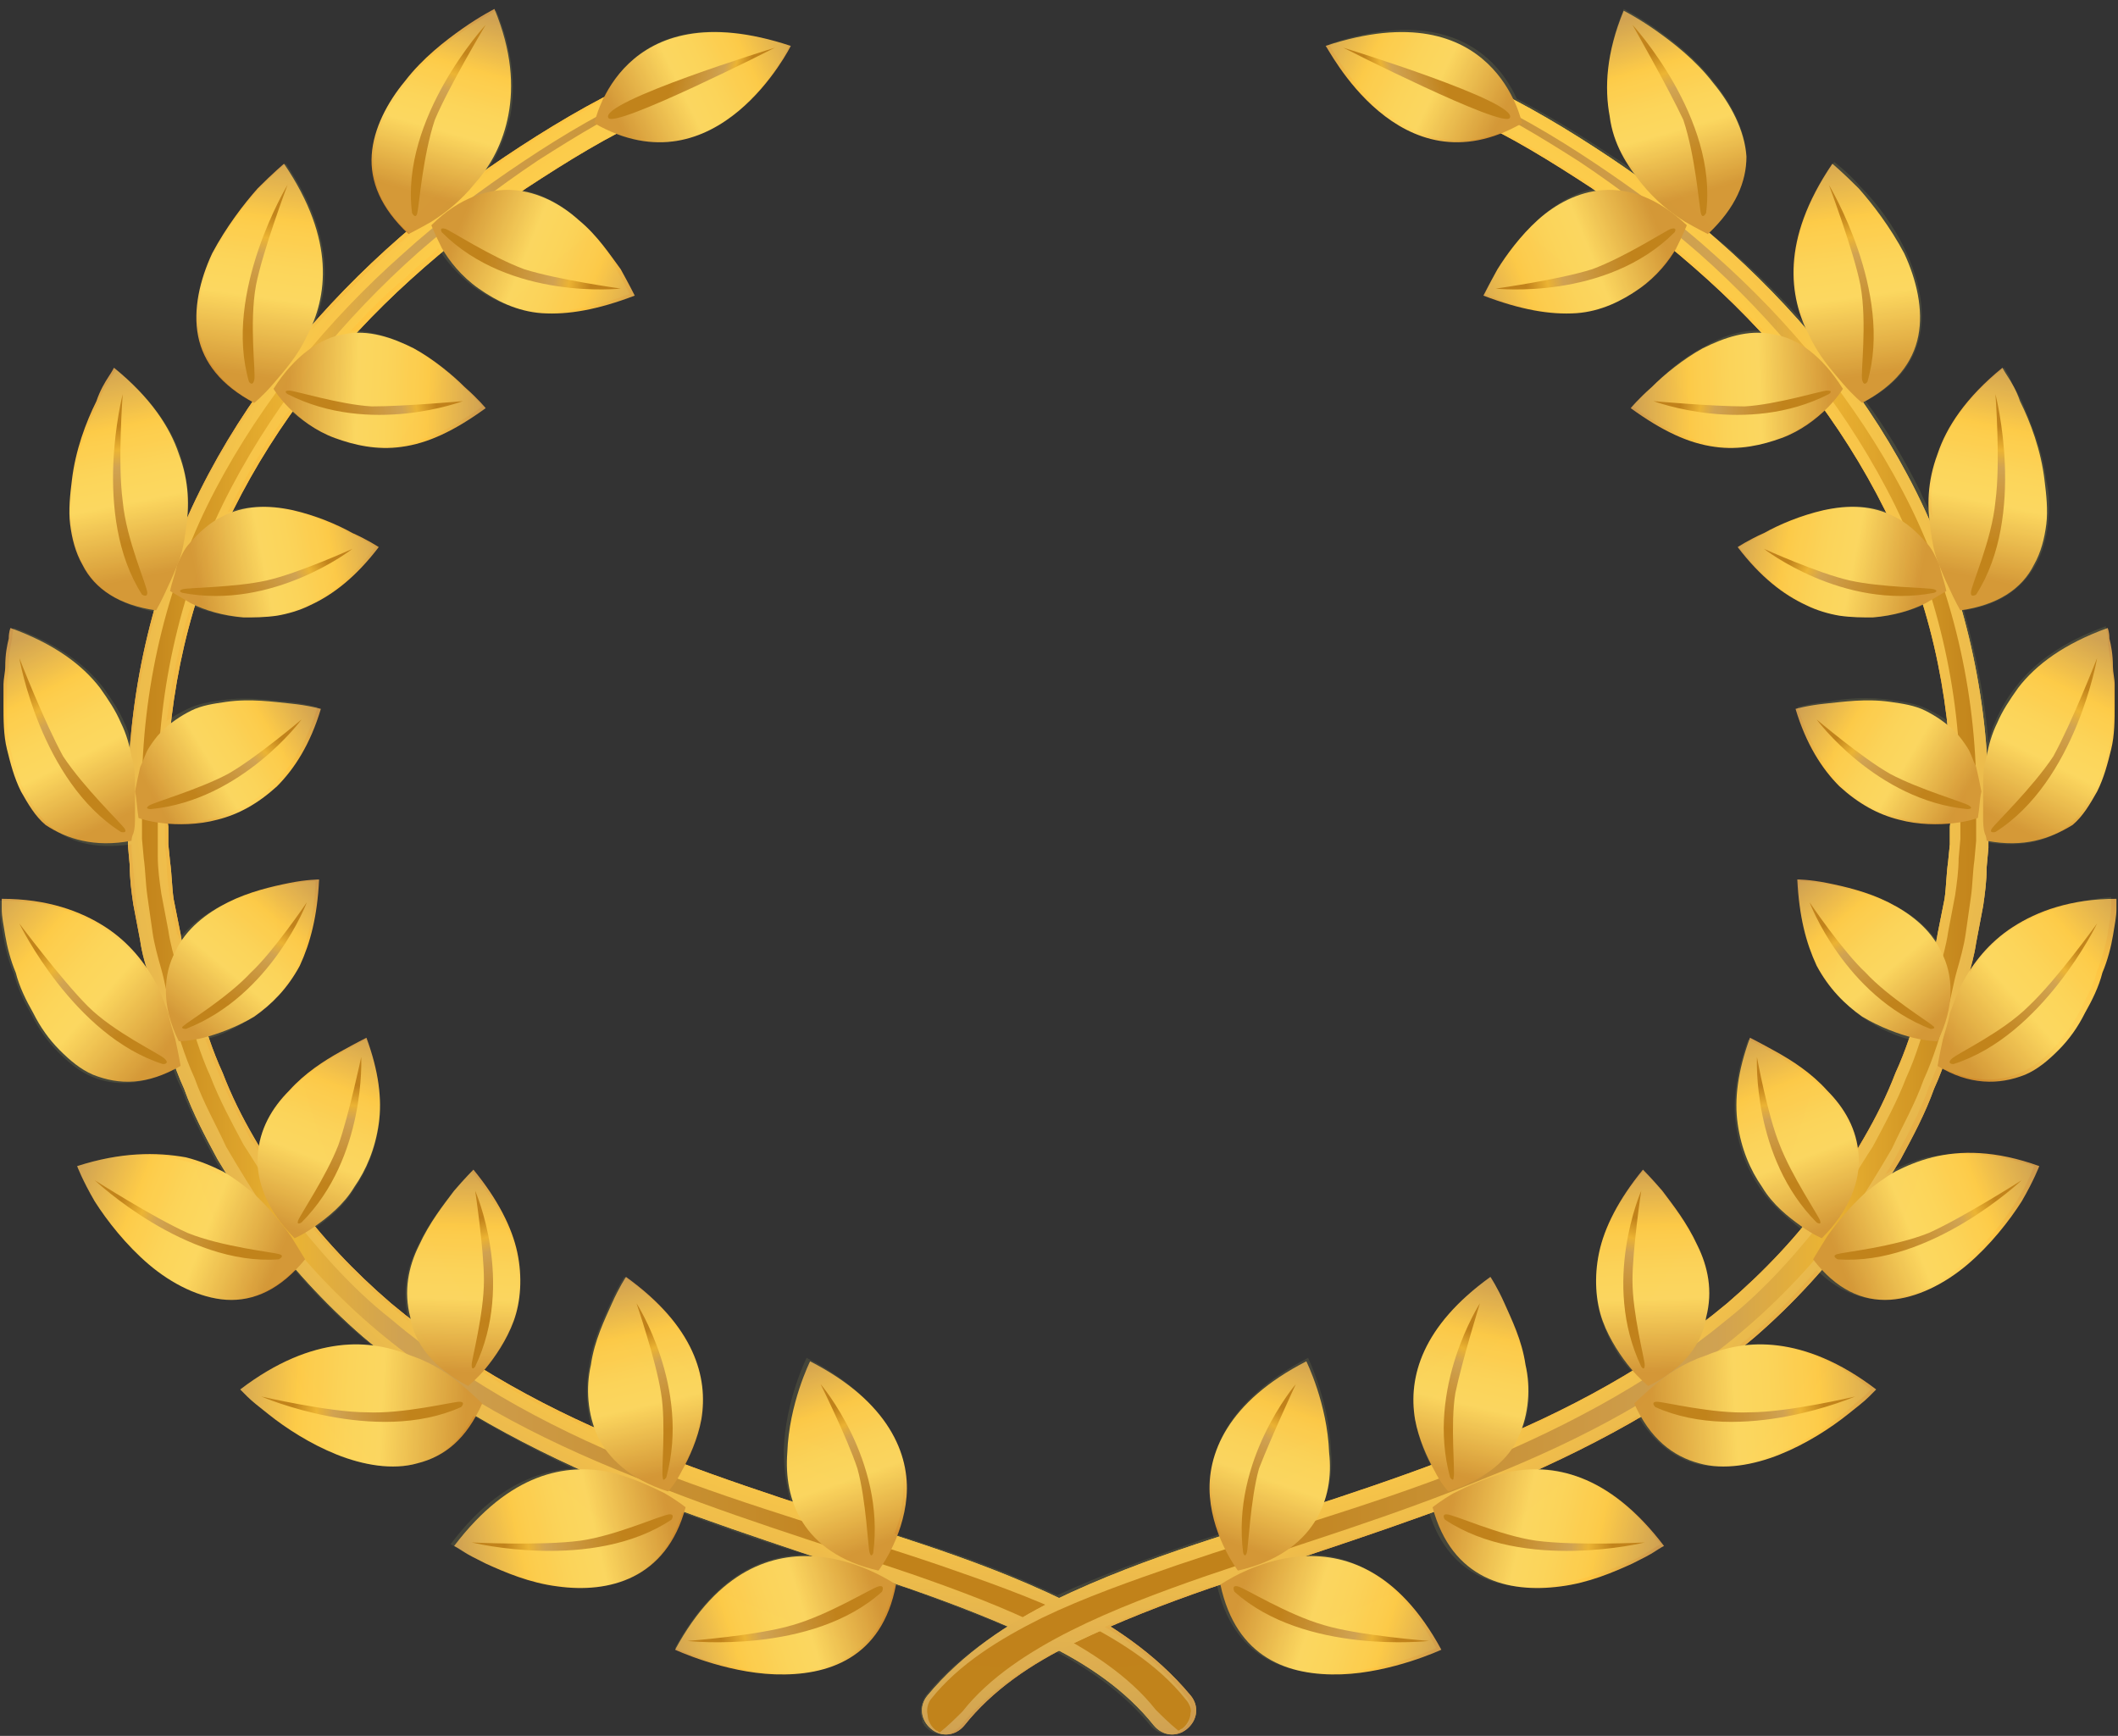 <svg width="133" height="109" viewBox="0 0 133 109" fill="none" xmlns="http://www.w3.org/2000/svg">
<rect x="0" y="0" width="133" height="109" fill="#333333" stroke="none"/>
<path d="M40.96 7.299C38.207 8.514 35.565 10.17 33.032 11.826C30.5 13.593 28.077 15.47 25.765 17.569C21.25 21.654 17.396 26.513 14.644 32.034C11.891 37.445 10.57 43.518 10.46 49.592C10.46 50.365 10.46 51.138 10.57 51.911C10.57 52.242 10.57 52.684 10.57 53.015L10.68 54.119C10.79 54.892 10.79 55.665 10.9 56.438L11.341 58.647C11.451 59.419 11.671 60.082 11.891 60.855C12.111 61.628 12.221 62.291 12.442 63.063C12.882 64.499 13.322 65.935 13.983 67.37C14.534 68.806 15.194 70.131 15.965 71.456C16.736 72.781 17.507 74.106 18.387 75.21C20.149 77.64 22.241 79.848 24.554 81.836C29.178 85.701 34.684 88.682 40.299 90.891C46.025 93.21 51.971 94.976 57.917 96.964C60.89 97.958 63.862 99.062 66.835 100.498C69.698 101.933 72.561 103.81 74.763 106.46C75.314 107.123 75.204 108.006 74.543 108.559C73.882 109.111 73.002 109 72.451 108.338C70.689 106.129 68.267 104.473 65.514 103.148C62.761 101.823 59.899 100.718 57.036 99.725C51.2 97.737 45.144 95.86 39.308 93.541C33.472 91.111 27.747 88.13 22.792 83.934C20.369 81.836 18.167 79.406 16.295 76.867C15.304 75.541 14.534 74.216 13.653 72.781C12.882 71.345 12.111 69.91 11.561 68.364C10.9 66.928 10.46 65.382 10.019 63.837C9.799 63.063 9.579 62.291 9.469 61.518C9.138 60.634 8.918 59.861 8.808 59.088L8.368 56.769C8.257 55.996 8.147 55.223 8.147 54.34L8.037 53.125C8.037 52.684 8.037 52.352 8.037 51.911C8.037 51.138 7.927 50.254 8.037 49.481C8.147 43.077 9.689 36.562 12.552 30.82C15.415 25.077 19.489 19.998 24.223 15.691C26.535 13.593 29.068 11.606 31.711 9.839C34.353 8.072 37.106 6.416 39.969 5.09C40.519 4.87 41.18 5.09 41.4 5.643C41.731 6.305 41.51 6.968 40.96 7.299Z" fill="url(#paint0_radial_1699_7269)"/>
<path d="M40.96 7.299C38.207 8.514 35.565 10.17 33.032 11.826C30.5 13.593 28.077 15.47 25.765 17.569C21.25 21.654 17.396 26.513 14.644 32.034C11.891 37.445 10.57 43.518 10.46 49.592C10.46 50.365 10.46 51.138 10.57 51.911C10.57 52.242 10.57 52.684 10.57 53.015L10.68 54.119C10.79 54.892 10.79 55.665 10.9 56.438L11.341 58.647C11.451 59.419 11.671 60.082 11.891 60.855C12.111 61.628 12.221 62.291 12.442 63.063C12.882 64.499 13.322 65.935 13.983 67.37C14.534 68.806 15.194 70.131 15.965 71.456C16.736 72.781 17.507 74.106 18.387 75.21C20.149 77.64 22.241 79.848 24.554 81.836C29.178 85.701 34.684 88.682 40.299 90.891C46.025 93.21 51.971 94.976 57.917 96.964C60.89 97.958 63.862 99.062 66.835 100.498C69.698 101.933 72.561 103.81 74.763 106.46C75.314 107.123 75.204 108.006 74.543 108.559C73.882 109.111 73.002 109 72.451 108.338C70.689 106.129 68.267 104.473 65.514 103.148C62.761 101.823 59.899 100.718 57.036 99.725C51.2 97.737 45.144 95.86 39.308 93.541C33.472 91.111 27.747 88.13 22.792 83.934C20.369 81.836 18.167 79.406 16.295 76.867C15.304 75.541 14.534 74.216 13.653 72.781C12.882 71.345 12.111 69.91 11.561 68.364C10.9 66.928 10.46 65.382 10.019 63.837C9.799 63.063 9.579 62.291 9.469 61.518C9.138 60.634 8.918 59.861 8.808 59.088L8.368 56.769C8.257 55.996 8.147 55.223 8.147 54.34L8.037 53.125C8.037 52.684 8.037 52.352 8.037 51.911C8.037 51.138 7.927 50.254 8.037 49.481C8.147 43.077 9.689 36.562 12.552 30.82C15.415 25.077 19.489 19.998 24.223 15.691C26.535 13.593 29.068 11.606 31.711 9.839C34.353 8.072 37.106 6.416 39.969 5.09C40.519 4.87 41.18 5.09 41.4 5.643C41.731 6.305 41.51 6.968 40.96 7.299Z" fill="url(#paint1_radial_1699_7269)"/>
<path d="M74.433 106.681C72.671 104.473 70.139 102.927 67.496 101.602C64.743 100.277 61.88 99.283 59.018 98.289C53.182 96.302 47.126 94.645 41.18 92.326C35.234 90.007 29.508 87.026 24.553 82.83C22.021 80.842 19.929 78.413 17.947 75.873C16.956 74.658 16.185 73.223 15.304 71.898C14.534 70.462 13.763 69.027 13.212 67.591C12.552 66.156 12.111 64.61 11.671 63.064C11.45 62.291 11.23 61.518 11.12 60.745C10.9 59.972 10.68 59.199 10.57 58.426L10.129 56.107C10.019 55.334 9.909 54.561 9.909 53.788V52.573C9.909 52.132 9.909 51.8 9.909 51.359C9.909 50.586 9.909 49.813 9.909 48.929C10.019 42.635 11.561 36.23 14.534 30.599C17.506 24.967 21.581 19.998 26.315 15.802C28.738 13.704 31.16 11.826 33.803 10.06C36.225 8.514 38.758 6.968 41.51 5.753V5.643C41.51 5.532 41.4 5.532 41.4 5.422C41.29 5.422 41.18 5.422 41.07 5.532C38.097 6.857 35.454 8.403 32.812 10.17C30.169 11.937 27.637 13.814 25.324 15.912C20.59 20.108 16.515 25.078 13.543 30.709C10.57 36.341 9.028 42.745 8.918 49.04C8.918 49.813 8.918 50.586 8.918 51.469C8.918 51.911 8.918 52.242 8.918 52.684L9.028 53.898C9.138 54.671 9.138 55.444 9.248 56.217L9.579 58.536C9.689 59.309 9.909 60.082 10.129 60.855C10.349 61.628 10.46 62.401 10.68 63.174C11.12 64.72 11.561 66.266 12.221 67.701C12.772 69.247 13.543 70.573 14.203 72.008C14.974 73.333 15.855 74.769 16.736 76.094C18.608 78.633 20.81 81.063 23.232 83.161C28.077 87.357 33.803 90.338 39.638 92.657C45.474 95.087 51.42 96.854 57.256 98.841C60.119 99.835 63.092 100.939 65.734 102.264C68.377 103.59 70.909 105.246 72.561 107.344C72.891 107.675 73.442 108.227 73.992 108.669C74.103 108.669 74.103 108.559 74.213 108.559C74.543 108.338 74.763 107.896 74.763 107.565C74.873 107.234 74.543 106.792 74.433 106.681Z" fill="url(#paint2_linear_1699_7269)"/>
<path d="M37.326 7.741C37.326 7.741 38.978 -0.652 49.658 2.882C49.658 2.882 45.034 12.158 37.326 7.741Z" fill="url(#paint3_linear_1699_7269)"/>
<path d="M55.164 98.62C55.164 98.62 56.706 96.632 56.926 93.982C57.146 91.332 55.825 88.019 50.87 85.48C50.87 85.48 49.548 88.13 49.438 91.222C49.218 94.093 50.319 97.516 55.164 98.62Z" fill="url(#paint4_linear_1699_7269)"/>
<path d="M56.265 99.504C56.265 99.504 54.063 97.958 51.31 97.737C48.558 97.516 45.144 98.51 42.392 103.589C42.392 103.589 45.475 105.025 48.668 105.135C51.971 105.246 55.385 104.141 56.265 99.504Z" fill="url(#paint5_linear_1699_7269)"/>
<path d="M41.951 93.651C41.951 93.651 42.391 93.209 42.832 92.326C43.272 91.553 43.823 90.338 44.043 89.124C44.483 86.473 43.603 83.271 39.308 80.179C39.308 80.179 38.868 80.842 38.428 81.836C37.987 82.829 37.326 84.154 37.106 85.7C36.776 87.136 36.886 88.792 37.547 90.228C38.207 91.553 39.529 92.878 41.951 93.651Z" fill="url(#paint6_linear_1699_7269)"/>
<path d="M43.052 94.645C43.052 94.645 42.501 94.203 41.731 93.761C40.85 93.32 39.639 92.767 38.317 92.436C35.565 91.884 32.041 92.436 28.518 97.074C28.518 97.074 28.738 97.184 29.068 97.405C29.398 97.626 29.839 97.847 30.5 98.178C31.711 98.73 33.252 99.393 35.014 99.614C38.207 100.055 41.841 99.172 43.052 94.645Z" fill="url(#paint7_linear_1699_7269)"/>
<path d="M29.399 87.026C29.399 87.026 29.949 86.584 30.5 85.921C31.05 85.259 31.821 84.155 32.261 82.94C32.702 81.725 32.812 80.179 32.482 78.633C32.151 77.087 31.27 75.321 29.729 73.443C29.729 73.443 29.178 73.996 28.518 74.769C27.857 75.652 26.976 76.756 26.316 78.192C25.655 79.517 25.325 81.063 25.765 82.719C25.985 84.265 27.196 85.921 29.399 87.026Z" fill="url(#paint8_linear_1699_7269)"/>
<path d="M30.28 88.13C30.28 88.13 29.84 87.689 29.069 87.026C28.298 86.363 27.197 85.59 25.876 85.149C24.554 84.597 23.013 84.265 21.251 84.486C19.489 84.707 17.397 85.48 15.085 87.247C15.085 87.247 15.305 87.468 15.525 87.689C15.856 88.02 16.296 88.351 16.847 88.793C17.948 89.676 19.489 90.67 21.141 91.332C22.793 91.995 24.664 92.326 26.206 91.885C27.968 91.443 29.289 90.339 30.28 88.13Z" fill="url(#paint9_linear_1699_7269)"/>
<path d="M18.497 77.75C18.497 77.75 19.047 77.529 19.818 76.977C20.589 76.425 21.58 75.652 22.241 74.548C23.011 73.444 23.562 72.118 23.782 70.572C24.002 69.026 23.782 67.26 23.011 65.162C23.011 65.162 22.351 65.493 21.36 66.045C20.369 66.597 19.157 67.37 18.166 68.474C17.065 69.579 16.295 70.904 16.184 72.56C16.074 74.106 16.735 75.983 18.497 77.75Z" fill="url(#paint10_linear_1699_7269)"/>
<path d="M19.158 79.075C19.158 79.075 18.828 78.523 18.277 77.64C17.727 76.867 16.846 75.763 15.855 74.879C15.304 74.437 14.754 73.996 13.983 73.554C13.322 73.223 12.551 72.891 11.671 72.671C9.799 72.339 7.596 72.339 4.844 73.223C4.844 73.223 5.174 74.106 5.945 75.431C6.716 76.646 7.927 78.192 9.358 79.407C10.79 80.621 12.551 81.505 14.203 81.615C15.965 81.725 17.616 80.953 19.158 79.075Z" fill="url(#paint11_linear_1699_7269)"/>
<path d="M11.23 65.383C11.23 65.383 11.89 65.383 12.771 65.162C13.652 64.941 14.863 64.499 15.964 63.837C17.065 63.064 18.056 62.07 18.827 60.635C19.488 59.199 19.928 57.543 20.038 55.224C20.038 55.224 19.268 55.224 18.166 55.444C17.065 55.665 15.634 55.997 14.313 56.659C12.991 57.322 11.67 58.316 11.009 59.751C10.239 61.187 10.129 63.174 11.23 65.383Z" fill="url(#paint12_linear_1699_7269)"/>
<path d="M11.341 66.929C11.341 66.929 11.23 66.266 11.01 65.272C10.9 64.831 10.68 64.279 10.57 63.616C10.35 63.064 10.129 62.401 9.799 61.739C9.138 60.524 8.147 59.199 6.606 58.205C5.064 57.212 2.972 56.438 0.109 56.438C0.109 56.438 0.109 56.659 0.109 57.101C0.109 57.543 0.219 58.095 0.33 58.757C0.44 59.42 0.66 60.303 0.99 61.076C1.21 61.96 1.651 62.843 2.091 63.616C2.532 64.499 3.082 65.272 3.743 65.935C4.404 66.598 5.064 67.15 5.835 67.481C7.487 68.144 9.248 68.144 11.341 66.929Z" fill="url(#paint13_linear_1699_7269)"/>
<path d="M8.698 51.359C8.698 51.359 9.248 51.58 10.239 51.69C11.12 51.8 12.441 51.8 13.653 51.469C14.974 51.138 16.185 50.475 17.396 49.371C18.497 48.267 19.488 46.721 20.149 44.512C20.149 44.512 19.378 44.291 18.277 44.181C17.176 44.071 15.745 43.85 14.203 44.071C13.432 44.181 12.662 44.291 12.001 44.623C11.34 44.954 10.68 45.396 10.129 45.948C9.799 46.279 9.579 46.61 9.358 46.942C9.138 47.273 9.028 47.715 8.808 48.156C8.698 48.598 8.588 49.15 8.478 49.702C8.588 50.144 8.588 50.696 8.698 51.359Z" fill="url(#paint14_linear_1699_7269)"/>
<path d="M8.257 52.794C8.257 52.794 8.257 52.573 8.367 52.352C8.477 52.021 8.477 51.69 8.477 51.138C8.477 50.696 8.477 50.033 8.477 49.481C8.477 48.819 8.477 48.156 8.257 47.494C8.147 46.831 7.926 46.058 7.596 45.396C7.266 44.623 6.825 43.96 6.275 43.187C5.174 41.752 3.412 40.426 0.659 39.433C0.659 39.433 0.549 39.654 0.549 40.095C0.439 40.537 0.329 41.089 0.329 41.862C0.329 42.193 0.219 42.635 0.219 42.966C0.219 43.408 0.219 43.85 0.219 44.291C0.219 45.175 0.219 46.169 0.439 47.052C0.659 47.935 0.879 48.819 1.32 49.702C1.76 50.475 2.201 51.248 2.861 51.8C4.183 52.684 5.944 53.236 8.257 52.794Z" fill="url(#paint15_linear_1699_7269)"/>
<path d="M10.68 37.114C10.68 37.114 11.23 37.445 12.001 37.887C12.882 38.329 13.983 38.66 15.304 38.77C15.965 38.77 16.626 38.77 17.396 38.66C18.057 38.55 18.828 38.329 19.488 37.997C20.92 37.335 22.351 36.231 23.783 34.353C23.783 34.353 23.122 33.912 22.131 33.47C21.14 32.918 19.819 32.366 18.387 32.035C16.846 31.703 15.304 31.703 13.873 32.476C13.212 32.807 12.552 33.36 11.891 34.133C11.561 34.464 11.34 35.016 11.12 35.458C11.01 36.01 10.79 36.562 10.68 37.114Z" fill="url(#paint16_linear_1699_7269)"/>
<path d="M9.799 38.328C9.799 38.328 10.13 37.776 10.57 36.782C10.79 36.341 11.011 35.789 11.231 35.237C11.451 34.684 11.561 34.022 11.671 33.249C11.891 31.813 11.891 30.267 11.231 28.501C10.68 26.844 9.469 24.967 7.157 23.09C7.157 23.09 7.047 23.311 6.826 23.642C6.606 23.973 6.276 24.525 6.056 25.188C5.395 26.513 4.734 28.28 4.514 30.157C4.404 31.04 4.294 32.034 4.404 32.918C4.514 33.801 4.734 34.684 5.175 35.457C5.946 37.003 7.487 37.997 9.799 38.328Z" fill="url(#paint17_linear_1699_7269)"/>
<path d="M17.176 24.415C17.176 24.415 17.506 24.967 18.167 25.629C18.827 26.292 19.818 27.065 21.03 27.506C22.241 27.948 23.672 28.279 25.214 28.059C26.865 27.838 28.517 27.065 30.499 25.629C30.499 25.629 30.058 25.077 29.178 24.304C28.407 23.531 27.196 22.537 25.985 21.875C24.663 21.212 23.122 20.66 21.58 20.991C20.149 21.212 18.497 22.317 17.176 24.415Z" fill="url(#paint18_linear_1699_7269)"/>
<path d="M15.964 25.298C15.964 25.298 16.515 24.856 17.176 24.083C17.836 23.31 18.717 22.317 19.268 21.102C19.928 19.887 20.369 18.341 20.259 16.574C20.149 14.808 19.488 12.71 17.836 10.28C17.836 10.28 17.176 10.832 16.185 11.826C15.304 12.82 14.203 14.255 13.322 15.912C12.551 17.568 12.111 19.445 12.441 21.102C12.771 22.758 13.873 24.194 15.964 25.298Z" fill="url(#paint19_linear_1699_7269)"/>
<path d="M27.086 14.145C27.086 14.145 27.306 14.697 27.747 15.58C28.187 16.353 28.958 17.347 30.059 18.12C31.16 18.893 32.481 19.556 34.023 19.666C35.674 19.776 37.546 19.445 39.859 18.562C39.859 18.562 39.528 17.899 38.978 16.905C38.317 16.022 37.546 14.807 36.335 13.814C35.234 12.82 33.803 12.047 32.261 11.936C30.72 11.826 28.848 12.378 27.086 14.145Z" fill="url(#paint20_linear_1699_7269)"/>
<path d="M25.654 14.697C25.654 14.697 26.315 14.366 27.085 13.924C27.966 13.372 28.957 12.599 29.838 11.495C30.829 10.391 31.6 8.955 31.93 7.188C32.261 5.422 32.151 3.213 31.049 0.563C31.049 0.563 30.169 1.005 29.067 1.778C27.966 2.551 26.535 3.655 25.434 5.09C24.333 6.415 23.452 8.072 23.342 9.728C23.232 11.385 23.892 13.041 25.654 14.697Z" fill="url(#paint21_linear_1699_7269)"/>
<path d="M48.667 2.992C48.667 2.992 37.546 6.415 38.207 7.409C38.648 8.072 48.667 2.992 48.667 2.992Z" fill="url(#paint22_linear_1699_7269)"/>
<path d="M30.5 1.557C30.5 1.557 25.104 7.409 25.875 13.372C25.875 13.372 26.095 13.814 26.206 13.372C26.316 12.93 26.536 9.838 27.307 7.52C28.188 5.422 30.5 1.557 30.5 1.557Z" fill="url(#paint23_linear_1699_7269)"/>
<path d="M38.978 18.12C38.978 18.12 32.041 18.893 27.747 14.587C27.747 14.587 27.526 14.255 27.967 14.366C28.297 14.476 30.829 16.133 32.922 16.906C35.014 17.568 38.978 18.12 38.978 18.12Z" fill="url(#paint24_linear_1699_7269)"/>
<path d="M18.058 11.605C18.058 11.605 13.984 18.341 15.635 23.973C15.635 23.973 15.855 24.304 15.966 23.863C16.076 23.421 15.635 20.329 16.076 17.9C16.516 15.691 18.058 11.605 18.058 11.605Z" fill="url(#paint25_linear_1699_7269)"/>
<path d="M29.068 25.188C29.068 25.188 23.233 27.396 18.057 24.746C18.057 24.746 17.727 24.525 18.168 24.525C18.498 24.525 21.361 25.409 23.343 25.519C25.435 25.519 29.068 25.188 29.068 25.188Z" fill="url(#paint26_linear_1699_7269)"/>
<path d="M7.707 24.746C7.707 24.746 5.725 32.365 8.918 37.334C8.918 37.334 9.248 37.555 9.248 37.224C9.248 36.782 7.927 33.911 7.707 31.482C7.376 29.053 7.707 24.746 7.707 24.746Z" fill="url(#paint27_linear_1699_7269)"/>
<path d="M22.131 34.463C22.131 34.463 17.176 38.328 11.45 37.224C11.45 37.224 11.12 37.114 11.45 37.003C11.781 36.893 14.754 36.893 16.736 36.451C18.718 36.009 22.131 34.463 22.131 34.463Z" fill="url(#paint28_linear_1699_7269)"/>
<path d="M1.211 41.31C1.211 41.31 2.532 49.039 7.597 52.242C7.597 52.242 8.038 52.352 7.817 52.021C7.597 51.69 5.285 49.481 3.964 47.493C2.752 45.285 1.211 41.31 1.211 41.31Z" fill="url(#paint29_linear_1699_7269)"/>
<path d="M18.938 45.175C18.938 45.175 15.194 50.254 9.468 50.806C9.468 50.806 9.028 50.806 9.358 50.586C9.689 50.365 12.441 49.592 14.313 48.598C16.075 47.604 18.938 45.175 18.938 45.175Z" fill="url(#paint30_linear_1699_7269)"/>
<path d="M1.211 57.984C1.211 57.984 4.624 65.051 10.24 66.818C10.24 66.818 10.68 66.818 10.35 66.487C10.02 66.155 7.157 64.83 5.505 63.174C3.854 61.517 1.211 57.984 1.211 57.984Z" fill="url(#paint31_linear_1699_7269)"/>
<path d="M19.268 56.659C19.268 56.659 17.066 62.511 11.671 64.609C11.671 64.609 11.23 64.609 11.56 64.388C11.781 64.168 14.313 62.622 15.745 61.076C17.176 59.751 19.268 56.659 19.268 56.659Z" fill="url(#paint32_linear_1699_7269)"/>
<path d="M5.945 74.106C5.945 74.106 11.671 79.517 17.507 79.075C17.507 79.075 17.947 78.854 17.507 78.744C17.176 78.633 13.983 78.302 11.781 77.419C9.579 76.425 5.945 74.106 5.945 74.106Z" fill="url(#paint33_linear_1699_7269)"/>
<path d="M22.682 66.376C22.682 66.376 23.012 72.67 18.938 76.756C18.938 76.756 18.608 76.977 18.718 76.645C18.828 76.314 20.48 73.885 21.25 71.897C21.911 70.02 22.682 66.376 22.682 66.376Z" fill="url(#paint34_linear_1699_7269)"/>
<path d="M16.405 87.689C16.405 87.689 23.562 90.78 28.958 88.351C28.958 88.351 29.288 88.02 28.848 88.02C28.407 88.02 25.324 88.793 23.012 88.682C20.7 88.682 16.405 87.689 16.405 87.689Z" fill="url(#paint35_linear_1699_7269)"/>
<path d="M29.838 74.769C29.838 74.769 32.371 80.511 29.838 85.811C29.838 85.811 29.618 86.142 29.618 85.701C29.618 85.369 30.389 82.498 30.389 80.4C30.389 78.413 29.838 74.769 29.838 74.769Z" fill="url(#paint36_linear_1699_7269)"/>
<path d="M29.618 96.853C29.618 96.853 37.216 98.73 42.171 95.418C42.171 95.418 42.391 95.086 42.06 95.086C41.62 95.086 38.757 96.412 36.445 96.743C33.912 97.074 29.618 96.853 29.618 96.853Z" fill="url(#paint37_linear_1699_7269)"/>
<path d="M39.969 81.835C39.969 81.835 43.382 87.136 41.841 92.767C41.841 92.767 41.62 93.099 41.62 92.767C41.51 92.436 41.841 89.455 41.51 87.467C41.18 85.369 39.969 81.835 39.969 81.835Z" fill="url(#paint38_linear_1699_7269)"/>
<path d="M43.162 103.038C43.162 103.038 50.98 103.921 55.384 99.946C55.384 99.946 55.604 99.504 55.164 99.614C54.724 99.725 52.081 101.381 49.769 102.044C47.566 102.706 43.162 103.038 43.162 103.038Z" fill="url(#paint39_linear_1699_7269)"/>
<path d="M51.53 86.915C51.53 86.915 55.604 91.663 54.834 97.516C54.834 97.516 54.723 97.847 54.613 97.516C54.503 97.184 54.393 94.203 53.843 92.215C53.182 90.228 51.53 86.915 51.53 86.915Z" fill="url(#paint40_linear_1699_7269)"/>
<path d="M92.05 7.299C94.803 8.514 97.446 10.17 99.978 11.826C102.511 13.593 104.933 15.47 107.246 17.568C111.76 21.654 115.614 26.513 118.367 32.034C121.119 37.445 122.441 43.518 122.551 49.592C122.551 50.365 122.551 51.138 122.441 51.91C122.441 52.242 122.441 52.684 122.441 53.015L122.331 54.119C122.22 54.892 122.22 55.665 122.11 56.438L121.67 58.646C121.56 59.419 121.34 60.082 121.119 60.855C120.899 61.628 120.789 62.291 120.569 63.063C120.128 64.499 119.688 65.934 119.027 67.37C118.477 68.805 117.816 70.131 117.045 71.456C116.275 72.781 115.504 74.106 114.623 75.21C112.861 77.639 110.769 79.848 108.457 81.836C103.832 85.701 98.327 88.682 92.711 90.891C86.986 93.209 81.04 94.976 75.094 96.964C72.121 97.958 69.148 99.062 66.175 100.497C63.312 101.933 60.449 103.81 58.247 106.46C57.697 107.123 57.807 108.006 58.467 108.558C59.128 109.111 60.009 109 60.559 108.338C62.321 106.129 64.743 104.473 67.496 103.148C70.249 101.823 73.112 100.718 75.975 99.725C81.81 97.737 87.866 95.86 93.702 93.541C99.538 91.111 105.264 88.13 110.219 83.934C112.641 81.836 114.843 79.406 116.715 76.867C117.706 75.541 118.477 74.216 119.358 72.781C120.128 71.345 120.899 69.91 121.45 68.364C122.11 66.928 122.551 65.382 122.991 63.836C123.211 63.063 123.432 62.291 123.542 61.517C123.762 60.745 123.982 59.971 124.092 59.199L124.533 56.88C124.643 56.107 124.753 55.334 124.753 54.45L124.863 53.236C124.863 52.794 124.863 52.463 124.863 52.021C124.863 51.248 124.973 50.365 124.863 49.592C124.753 43.187 123.211 36.672 120.349 30.93C117.486 25.188 113.412 20.108 108.677 15.802C106.365 13.704 103.832 11.716 101.19 9.949C98.547 8.182 95.794 6.526 92.931 5.201C92.381 4.98 91.72 5.201 91.5 5.753C91.17 6.305 91.39 6.968 92.05 7.299Z" fill="url(#paint41_radial_1699_7269)"/>
<path d="M92.05 7.299C94.803 8.514 97.446 10.17 99.978 11.826C102.511 13.593 104.933 15.47 107.246 17.568C111.76 21.654 115.614 26.513 118.367 32.034C121.119 37.445 122.441 43.518 122.551 49.592C122.551 50.365 122.551 51.138 122.441 51.91C122.441 52.242 122.441 52.684 122.441 53.015L122.331 54.119C122.22 54.892 122.22 55.665 122.11 56.438L121.67 58.646C121.56 59.419 121.34 60.082 121.119 60.855C120.899 61.628 120.789 62.291 120.569 63.063C120.128 64.499 119.688 65.934 119.027 67.37C118.477 68.805 117.816 70.131 117.045 71.456C116.275 72.781 115.504 74.106 114.623 75.21C112.861 77.639 110.769 79.848 108.457 81.836C103.832 85.701 98.327 88.682 92.711 90.891C86.986 93.209 81.04 94.976 75.094 96.964C72.121 97.958 69.148 99.062 66.175 100.497C63.312 101.933 60.449 103.81 58.247 106.46C57.697 107.123 57.807 108.006 58.467 108.558C59.128 109.111 60.009 109 60.559 108.338C62.321 106.129 64.743 104.473 67.496 103.148C70.249 101.823 73.112 100.718 75.975 99.725C81.81 97.737 87.866 95.86 93.702 93.541C99.538 91.111 105.264 88.13 110.219 83.934C112.641 81.836 114.843 79.406 116.715 76.867C117.706 75.541 118.477 74.216 119.358 72.781C120.128 71.345 120.899 69.91 121.45 68.364C122.11 66.928 122.551 65.382 122.991 63.836C123.211 63.063 123.432 62.291 123.542 61.517C123.762 60.745 123.982 59.971 124.092 59.199L124.533 56.88C124.643 56.107 124.753 55.334 124.753 54.45L124.863 53.236C124.863 52.794 124.863 52.463 124.863 52.021C124.863 51.248 124.973 50.365 124.863 49.592C124.753 43.187 123.211 36.672 120.349 30.93C117.486 25.188 113.412 20.108 108.677 15.802C106.365 13.704 103.832 11.716 101.19 9.949C98.547 8.182 95.794 6.526 92.931 5.201C92.381 4.98 91.72 5.201 91.5 5.753C91.17 6.305 91.39 6.968 92.05 7.299Z" fill="url(#paint42_radial_1699_7269)"/>
<path d="M58.468 106.681C60.23 104.473 62.762 102.927 65.405 101.602C68.158 100.277 71.02 99.283 73.883 98.289C79.719 96.301 85.775 94.645 91.721 92.326C97.557 90.007 103.393 87.026 108.347 82.94C110.88 80.952 112.972 78.523 114.954 75.983C115.945 74.769 116.716 73.333 117.597 72.008C118.367 70.572 119.138 69.137 119.689 67.701C120.349 66.266 120.79 64.72 121.23 63.174C121.45 62.401 121.671 61.628 121.781 60.855C122.001 60.082 122.221 59.309 122.331 58.536L122.772 56.217C122.882 55.444 122.992 54.671 122.992 53.898L123.102 52.684C123.102 52.242 123.102 51.911 123.102 51.469C123.102 50.696 123.102 49.923 123.102 49.04C122.992 42.745 121.45 36.341 118.477 30.709C115.505 25.077 111.43 20.108 106.696 15.912C104.273 13.814 101.851 11.937 99.208 10.17C96.786 8.624 94.253 7.078 91.501 5.864V5.753C91.501 5.643 91.611 5.643 91.611 5.532C91.721 5.532 91.831 5.532 91.941 5.643C94.914 6.968 97.557 8.514 100.199 10.28C102.842 12.047 105.374 13.925 107.687 16.023C112.421 20.219 116.495 25.188 119.468 30.82C122.441 36.451 123.983 42.856 124.093 49.15C124.093 49.923 124.093 50.696 124.093 51.579C124.093 52.021 124.093 52.352 124.093 52.794L123.983 54.009C123.873 54.782 123.873 55.555 123.763 56.328L123.432 58.647C123.322 59.419 123.102 60.193 122.882 60.965C122.662 61.738 122.551 62.511 122.331 63.284C121.891 64.83 121.45 66.376 120.79 67.812C120.239 69.358 119.468 70.683 118.808 72.118C118.037 73.444 117.156 74.879 116.275 76.204C114.403 78.744 112.201 81.173 109.779 83.271C104.934 87.467 99.208 90.449 93.373 92.768C87.537 95.197 81.591 96.964 75.755 98.952C72.892 99.945 69.919 101.05 67.277 102.375C64.634 103.7 62.102 105.356 60.45 107.454C60.12 107.786 59.569 108.338 59.019 108.779C58.908 108.779 58.908 108.669 58.798 108.669C58.468 108.448 58.248 108.006 58.248 107.675C58.138 107.233 58.358 106.792 58.468 106.681Z" fill="url(#paint43_linear_1699_7269)"/>
<path d="M95.574 7.741C95.574 7.741 93.923 -0.652 83.242 2.882C83.352 2.882 87.867 12.158 95.574 7.741Z" fill="url(#paint44_linear_1699_7269)"/>
<path d="M77.737 98.62C77.737 98.62 76.195 96.632 75.975 93.982C75.755 91.332 77.076 88.019 82.031 85.48C82.031 85.48 83.352 88.13 83.463 91.222C83.793 94.093 82.582 97.516 77.737 98.62Z" fill="url(#paint45_linear_1699_7269)"/>
<path d="M76.636 99.503C76.636 99.503 78.838 97.957 81.591 97.736C84.343 97.515 87.757 98.509 90.51 103.589C90.51 103.589 87.426 105.024 84.233 105.135C80.93 105.245 77.627 104.141 76.636 99.503Z" fill="url(#paint46_linear_1699_7269)"/>
<path d="M90.949 93.651C90.949 93.651 90.508 93.209 90.068 92.326C89.628 91.553 89.077 90.338 88.857 89.124C88.416 86.473 89.297 83.271 93.591 80.179C93.591 80.179 94.032 80.842 94.472 81.836C94.913 82.829 95.573 84.154 95.794 85.7C96.124 87.136 96.014 88.792 95.353 90.228C94.803 91.553 93.371 92.878 90.949 93.651Z" fill="url(#paint47_linear_1699_7269)"/>
<path d="M89.958 94.645C89.958 94.645 90.509 94.203 91.279 93.761C92.16 93.32 93.371 92.767 94.693 92.436C97.445 91.884 100.969 92.436 104.492 97.074C104.492 97.074 104.272 97.184 103.942 97.405C103.612 97.626 103.171 97.847 102.51 98.178C101.299 98.73 99.758 99.393 97.996 99.614C94.693 100.055 91.169 99.172 89.958 94.645Z" fill="url(#paint48_linear_1699_7269)"/>
<path d="M103.502 87.026C103.502 87.026 102.951 86.584 102.401 85.921C101.85 85.259 101.079 84.155 100.639 82.94C100.198 81.725 100.088 80.179 100.419 78.633C100.749 77.087 101.63 75.321 103.171 73.443C103.171 73.443 103.722 73.996 104.383 74.769C105.043 75.652 105.924 76.756 106.585 78.192C107.245 79.517 107.576 81.063 107.135 82.719C106.915 84.265 105.814 85.921 103.502 87.026Z" fill="url(#paint49_linear_1699_7269)"/>
<path d="M102.621 88.13C102.621 88.13 103.062 87.689 103.832 87.026C104.603 86.363 105.704 85.59 107.025 85.149C108.347 84.597 109.888 84.265 111.65 84.486C113.412 84.707 115.504 85.48 117.816 87.247C117.816 87.247 117.596 87.468 117.376 87.689C117.045 88.02 116.605 88.351 116.054 88.793C114.953 89.676 113.412 90.67 111.76 91.332C110.109 91.995 108.237 92.326 106.695 91.885C105.043 91.443 103.612 90.339 102.621 88.13Z" fill="url(#paint50_linear_1699_7269)"/>
<path d="M114.403 77.75C114.403 77.75 113.853 77.529 113.082 76.977C112.311 76.424 111.32 75.651 110.66 74.547C109.889 73.443 109.338 72.118 109.118 70.572C108.898 69.026 109.118 67.259 109.889 65.161C109.889 65.161 110.549 65.492 111.54 66.044C112.531 66.597 113.743 67.37 114.734 68.474C115.835 69.578 116.605 70.903 116.716 72.56C116.826 74.106 116.165 75.983 114.403 77.75Z" fill="url(#paint51_linear_1699_7269)"/>
<path d="M113.853 79.075C113.853 79.075 114.183 78.523 114.733 77.639C115.284 76.867 116.165 75.762 117.156 74.879C117.706 74.437 118.257 73.996 119.028 73.554C119.688 73.222 120.459 72.891 121.34 72.67C123.102 72.229 125.304 72.229 128.057 73.222C128.057 73.222 127.726 74.106 126.956 75.431C126.185 76.646 124.974 78.192 123.542 79.406C122.111 80.621 120.349 81.504 118.697 81.615C116.936 81.725 115.284 80.952 113.853 79.075Z" fill="url(#paint52_linear_1699_7269)"/>
<path d="M121.671 65.382C121.671 65.382 121.01 65.382 120.129 65.161C119.249 64.941 118.037 64.499 116.936 63.836C115.835 63.063 114.844 62.069 114.074 60.634C113.413 59.198 112.972 57.542 112.862 55.223C112.862 55.223 113.633 55.223 114.734 55.444C115.835 55.665 117.267 55.996 118.588 56.659C119.909 57.321 121.231 58.315 121.891 59.751C122.662 61.186 122.772 63.174 121.671 65.382Z" fill="url(#paint53_linear_1699_7269)"/>
<path d="M121.671 66.928C121.671 66.928 121.781 66.265 122.001 65.272C122.111 64.83 122.332 64.278 122.442 63.615C122.662 63.063 122.882 62.4 123.212 61.738C123.873 60.523 124.864 59.198 126.406 58.204C127.947 57.211 130.039 56.438 132.902 56.438C132.902 56.438 132.902 56.658 132.902 57.1C132.902 57.542 132.792 58.094 132.682 58.756C132.572 59.419 132.351 60.302 132.021 61.075C131.801 61.959 131.36 62.842 130.92 63.615C130.48 64.499 129.929 65.272 129.268 65.934C128.608 66.597 127.947 67.149 127.176 67.48C125.525 68.142 123.653 68.142 121.671 66.928Z" fill="url(#paint54_linear_1699_7269)"/>
<path d="M124.202 51.359C124.202 51.359 123.652 51.58 122.661 51.69C121.78 51.8 120.459 51.8 119.247 51.469C117.926 51.138 116.715 50.475 115.504 49.371C114.403 48.267 113.412 46.721 112.751 44.512C112.751 44.512 113.522 44.291 114.623 44.181C115.724 44.071 117.155 43.85 118.697 44.071C119.468 44.181 120.238 44.291 120.899 44.623C121.56 44.954 122.22 45.396 122.771 45.948C123.101 46.279 123.321 46.61 123.542 46.942C123.762 47.273 123.872 47.715 124.092 48.156C124.202 48.598 124.312 49.15 124.423 49.702C124.312 50.144 124.312 50.696 124.202 51.359Z" fill="url(#paint55_linear_1699_7269)"/>
<path d="M124.752 52.794C124.752 52.794 124.752 52.573 124.642 52.352C124.532 52.021 124.532 51.69 124.532 51.138C124.532 50.696 124.532 50.033 124.532 49.481C124.532 48.819 124.532 48.156 124.752 47.494C124.863 46.831 125.083 46.058 125.413 45.396C125.743 44.623 126.184 43.96 126.734 43.187C127.835 41.752 129.597 40.426 132.35 39.433C132.35 39.433 132.46 39.654 132.46 40.095C132.57 40.537 132.68 41.089 132.68 41.862C132.68 42.193 132.79 42.635 132.79 42.966C132.79 43.408 132.79 43.85 132.79 44.291C132.79 45.175 132.79 46.169 132.57 47.052C132.35 47.935 132.13 48.819 131.689 49.702C131.249 50.475 130.808 51.248 130.148 51.8C128.716 52.684 127.065 53.236 124.752 52.794Z" fill="url(#paint56_linear_1699_7269)"/>
<path d="M122.221 37.114C122.221 37.114 121.671 37.445 120.9 37.887C120.019 38.329 118.918 38.66 117.597 38.77C116.936 38.77 116.275 38.77 115.504 38.66C114.844 38.55 114.073 38.329 113.412 37.997C111.981 37.335 110.55 36.231 109.118 34.353C109.118 34.353 109.779 33.912 110.77 33.47C111.761 32.918 113.082 32.366 114.514 32.035C116.055 31.703 117.597 31.703 119.028 32.476C119.689 32.807 120.349 33.36 121.01 34.133C121.34 34.464 121.56 35.016 121.781 35.458C121.891 36.01 122.111 36.562 122.221 37.114Z" fill="url(#paint57_linear_1699_7269)"/>
<path d="M123.102 38.328C123.102 38.328 122.772 37.776 122.331 36.782C122.111 36.341 121.891 35.789 121.671 35.237C121.451 34.684 121.34 34.022 121.23 33.249C121.01 31.813 121.01 30.267 121.671 28.501C122.221 26.844 123.433 24.967 125.745 23.09C125.745 23.09 125.855 23.311 126.075 23.642C126.295 23.973 126.626 24.525 126.846 25.188C127.507 26.513 128.167 28.28 128.387 30.157C128.498 31.04 128.608 32.034 128.498 32.918C128.387 33.801 128.167 34.684 127.727 35.457C126.956 37.003 125.414 37.997 123.102 38.328Z" fill="url(#paint58_linear_1699_7269)"/>
<path d="M115.725 24.415C115.725 24.415 115.394 24.967 114.734 25.629C114.073 26.292 113.082 27.065 111.871 27.507C110.66 27.948 109.228 28.28 107.687 28.059C106.035 27.838 104.383 27.065 102.401 25.629C102.401 25.629 102.842 25.077 103.723 24.304C104.493 23.531 105.705 22.538 106.916 21.875C108.237 21.212 109.779 20.66 111.32 20.992C112.862 21.212 114.403 22.317 115.725 24.415Z" fill="url(#paint59_linear_1699_7269)"/>
<path d="M116.935 25.298C116.935 25.298 116.385 24.856 115.724 24.083C115.063 23.31 114.182 22.317 113.632 21.102C112.971 19.887 112.531 18.341 112.641 16.575C112.751 14.808 113.412 12.71 115.063 10.28C115.063 10.28 115.724 10.832 116.715 11.826C117.596 12.82 118.697 14.256 119.578 15.912C120.349 17.568 120.789 19.445 120.459 21.102C120.128 22.758 119.027 24.194 116.935 25.298Z" fill="url(#paint60_linear_1699_7269)"/>
<path d="M105.925 14.145C105.925 14.145 105.705 14.697 105.264 15.581C104.824 16.354 104.053 17.348 102.952 18.12C101.851 18.893 100.53 19.556 98.988 19.666C97.337 19.777 95.465 19.446 93.152 18.562C93.152 18.562 93.483 17.9 94.033 16.906C94.584 16.022 95.465 14.808 96.566 13.814C97.667 12.82 99.098 12.047 100.64 11.937C102.291 11.826 104.053 12.378 105.925 14.145Z" fill="url(#paint61_linear_1699_7269)"/>
<path d="M107.246 14.697C107.246 14.697 106.585 14.366 105.815 13.924C104.934 13.372 103.943 12.599 103.062 11.495C102.181 10.391 101.3 9.066 101.08 7.299C100.75 5.532 100.86 3.324 101.961 0.673C101.961 0.673 102.842 1.115 103.943 1.888C105.044 2.661 106.475 3.765 107.576 5.201C108.677 6.526 109.558 8.182 109.668 9.839C109.668 11.384 109.008 13.041 107.246 14.697Z" fill="url(#paint62_linear_1699_7269)"/>
<path d="M84.343 2.992C84.343 2.992 95.464 6.415 94.803 7.409C94.363 8.072 84.343 2.992 84.343 2.992Z" fill="url(#paint63_linear_1699_7269)"/>
<path d="M102.51 1.557C102.51 1.557 107.905 7.409 107.134 13.372C107.134 13.372 106.914 13.814 106.804 13.372C106.694 12.93 106.474 9.838 105.703 7.52C104.712 5.422 102.51 1.557 102.51 1.557Z" fill="url(#paint64_linear_1699_7269)"/>
<path d="M93.922 18.121C93.922 18.121 100.859 18.894 105.153 14.587C105.153 14.587 105.373 14.256 104.933 14.366C104.602 14.477 102.07 16.133 99.978 16.906C97.886 17.569 93.922 18.121 93.922 18.121Z" fill="url(#paint65_linear_1699_7269)"/>
<path d="M114.843 11.605C114.843 11.605 118.917 18.341 117.265 23.973C117.265 23.973 117.045 24.304 116.935 23.863C116.825 23.421 117.265 20.329 116.825 17.9C116.384 15.691 114.843 11.605 114.843 11.605Z" fill="url(#paint66_linear_1699_7269)"/>
<path d="M103.833 25.188C103.833 25.188 109.669 27.396 114.844 24.746C114.844 24.746 115.174 24.525 114.734 24.525C114.403 24.525 111.541 25.409 109.559 25.519C107.467 25.519 103.833 25.188 103.833 25.188Z" fill="url(#paint67_linear_1699_7269)"/>
<path d="M125.303 24.746C125.303 24.746 127.285 32.365 124.092 37.334C124.092 37.334 123.762 37.555 123.762 37.224C123.762 36.782 125.083 33.911 125.303 31.482C125.634 29.053 125.303 24.746 125.303 24.746Z" fill="url(#paint68_linear_1699_7269)"/>
<path d="M110.769 34.463C110.769 34.463 115.723 38.328 121.449 37.224C121.449 37.224 121.779 37.114 121.449 37.003C121.119 36.893 118.146 36.893 116.164 36.451C114.182 36.009 110.769 34.463 110.769 34.463Z" fill="url(#paint69_linear_1699_7269)"/>
<path d="M131.691 41.31C131.691 41.31 130.369 49.039 125.304 52.242C125.304 52.242 124.864 52.352 125.084 52.021C125.304 51.69 127.617 49.481 128.938 47.493C130.149 45.285 131.691 41.31 131.691 41.31Z" fill="url(#paint70_linear_1699_7269)"/>
<path d="M114.072 45.174C114.072 45.174 117.816 50.254 123.542 50.806C123.542 50.806 123.982 50.806 123.652 50.585C123.321 50.364 120.569 49.591 118.697 48.597C116.935 47.604 114.072 45.174 114.072 45.174Z" fill="url(#paint71_linear_1699_7269)"/>
<path d="M131.69 57.983C131.69 57.983 128.276 65.051 122.661 66.817C122.661 66.817 122.22 66.817 122.551 66.486C122.881 66.155 125.744 64.83 127.395 63.173C129.157 61.517 131.69 57.983 131.69 57.983Z" fill="url(#paint72_linear_1699_7269)"/>
<path d="M113.632 56.659C113.632 56.659 115.834 62.511 121.229 64.609C121.229 64.609 121.67 64.609 121.339 64.388C121.119 64.168 118.587 62.622 117.155 61.076C115.724 59.751 113.632 56.659 113.632 56.659Z" fill="url(#paint73_linear_1699_7269)"/>
<path d="M126.955 74.106C126.955 74.106 121.23 79.517 115.394 79.075C115.394 79.075 114.954 78.854 115.394 78.744C115.724 78.633 118.917 78.302 121.12 77.419C123.322 76.425 126.955 74.106 126.955 74.106Z" fill="url(#paint74_linear_1699_7269)"/>
<path d="M110.329 66.376C110.329 66.376 109.998 72.67 114.072 76.756C114.072 76.756 114.403 76.977 114.293 76.645C114.183 76.314 112.531 73.885 111.76 71.897C110.989 70.02 110.329 66.376 110.329 66.376Z" fill="url(#paint75_linear_1699_7269)"/>
<path d="M116.495 87.688C116.495 87.688 109.338 90.78 103.942 88.35C103.942 88.35 103.612 88.019 104.052 88.019C104.493 88.019 107.576 88.792 109.888 88.682C112.31 88.682 116.495 87.688 116.495 87.688Z" fill="url(#paint76_linear_1699_7269)"/>
<path d="M103.061 74.769C103.061 74.769 100.529 80.511 103.061 85.811C103.061 85.811 103.281 86.142 103.281 85.701C103.281 85.369 102.511 82.498 102.511 80.4C102.511 78.413 103.061 74.769 103.061 74.769Z" fill="url(#paint77_linear_1699_7269)"/>
<path d="M103.282 96.854C103.282 96.854 95.684 98.731 90.729 95.418C90.729 95.418 90.509 95.087 90.839 95.087C91.28 95.087 94.142 96.412 96.455 96.743C98.987 97.075 103.282 96.854 103.282 96.854Z" fill="url(#paint78_linear_1699_7269)"/>
<path d="M92.932 81.836C92.932 81.836 89.518 87.136 91.06 92.768C91.06 92.768 91.28 93.099 91.28 92.768C91.39 92.437 91.06 89.455 91.39 87.468C91.831 85.37 92.932 81.836 92.932 81.836Z" fill="url(#paint79_linear_1699_7269)"/>
<path d="M89.738 103.037C89.738 103.037 81.92 103.92 77.516 99.945C77.516 99.945 77.296 99.504 77.736 99.614C78.177 99.724 80.819 101.381 83.132 102.043C85.334 102.706 89.738 103.037 89.738 103.037Z" fill="url(#paint80_linear_1699_7269)"/>
<path d="M81.37 86.915C81.37 86.915 77.296 91.663 78.067 97.516C78.067 97.516 78.177 97.847 78.287 97.516C78.397 97.184 78.507 94.203 79.058 92.215C79.829 90.228 81.37 86.915 81.37 86.915Z" fill="url(#paint81_linear_1699_7269)"/>
<g opacity="0.32">
<path opacity="0.32" d="M126.405 58.315C125.194 59.088 124.313 60.192 123.652 61.186C123.763 60.524 123.983 59.861 124.093 59.199L124.533 56.88C124.643 56.107 124.754 55.334 124.754 54.45L124.864 53.236C124.864 53.125 124.864 53.015 124.864 52.904C127.066 53.236 128.828 52.794 130.039 51.69C130.699 51.138 131.14 50.365 131.58 49.592C131.911 48.819 132.241 47.825 132.461 46.941C132.681 46.058 132.681 45.064 132.681 44.181C132.681 43.739 132.681 43.297 132.681 42.856C132.681 42.414 132.571 42.083 132.571 41.751C132.461 41.089 132.351 40.426 132.351 39.985C132.241 39.543 132.241 39.322 132.241 39.322C129.488 40.316 127.727 41.641 126.625 43.077C126.075 43.739 125.634 44.512 125.304 45.285C125.084 45.727 124.974 46.168 124.864 46.61C124.643 43.849 124.093 41.089 123.322 38.328C125.524 37.997 126.956 37.003 127.837 35.457C128.277 34.684 128.497 33.801 128.607 32.917C128.717 32.034 128.717 31.04 128.497 30.157C128.277 28.28 127.506 26.513 126.956 25.188C126.625 24.525 126.295 24.084 126.185 23.642C125.965 23.311 125.855 23.09 125.855 23.09C123.542 24.967 122.331 26.734 121.781 28.5C121.23 29.936 121.23 31.261 121.34 32.476C121.12 31.924 120.79 31.372 120.569 30.819C119.578 28.832 118.477 26.954 117.156 25.188C119.248 24.084 120.239 22.648 120.569 20.992C120.9 19.335 120.459 17.458 119.689 15.802C118.918 14.145 117.817 12.71 116.826 11.716C115.945 10.722 115.174 10.17 115.174 10.17C113.522 12.599 112.862 14.587 112.752 16.464C112.642 18.01 112.972 19.446 113.522 20.55C112.091 18.893 110.439 17.237 108.788 15.802C108.347 15.36 107.797 15.029 107.356 14.587C109.008 13.041 109.669 11.385 109.669 9.728C109.559 8.072 108.678 6.415 107.577 5.09C106.475 3.655 105.044 2.551 103.943 1.778C102.842 1.005 101.961 0.563 101.961 0.563C100.86 3.324 100.75 5.422 101.08 7.188C101.3 8.734 101.961 9.839 102.732 10.832C102.291 10.501 101.851 10.17 101.3 9.839C99.318 8.514 97.336 7.299 95.244 6.195C94.253 3.986 91.28 0.121 83.463 2.771C83.463 2.771 87.537 10.943 94.364 8.293C96.345 9.287 98.217 10.501 100.089 11.716C100.199 11.716 100.199 11.826 100.309 11.826C98.878 12.047 97.667 12.82 96.676 13.704C95.575 14.697 94.694 15.912 94.143 16.795C93.593 17.679 93.262 18.452 93.262 18.452C95.575 19.446 97.447 19.777 99.098 19.556C100.75 19.446 102.071 18.783 103.062 18.01C104.053 17.237 104.714 16.354 105.264 15.581C105.925 16.133 106.696 16.795 107.356 17.458C108.568 18.562 109.669 19.666 110.77 20.771C109.448 20.66 108.127 21.102 107.026 21.765C105.705 22.427 104.604 23.421 103.833 24.194C103.062 24.967 102.512 25.519 102.512 25.519C104.493 26.954 106.255 27.727 107.797 27.948C109.338 28.169 110.88 27.948 111.981 27.396C113.082 26.954 113.963 26.292 114.624 25.74C116.055 27.727 117.266 29.826 118.367 31.924C118.367 32.034 118.477 32.034 118.477 32.145C117.266 31.703 115.945 31.703 114.624 32.034C113.192 32.365 111.761 32.917 110.88 33.47C109.889 34.022 109.228 34.353 109.228 34.353C110.66 36.23 112.091 37.334 113.522 37.997C114.183 38.328 114.954 38.549 115.615 38.66C116.275 38.77 117.046 38.77 117.707 38.77C118.918 38.66 120.019 38.328 120.79 37.997C121.56 40.426 122.001 42.856 122.331 45.285C121.891 44.954 121.45 44.733 121.01 44.512C120.349 44.181 119.578 44.07 118.808 43.96C117.376 43.739 115.835 43.849 114.734 44.07C113.633 44.181 112.862 44.402 112.862 44.402C113.633 46.61 114.513 48.156 115.615 49.26C116.716 50.365 118.037 51.027 119.358 51.358C120.459 51.69 121.56 51.69 122.441 51.69C122.441 51.8 122.441 51.8 122.441 51.91C122.441 52.242 122.441 52.684 122.441 53.015L122.331 54.119C122.221 54.892 122.221 55.665 122.111 56.438L121.671 58.646C121.671 58.757 121.671 58.867 121.56 58.978C120.79 57.984 119.799 57.211 118.698 56.769C117.376 56.107 115.945 55.775 114.844 55.554C113.743 55.334 112.972 55.334 112.972 55.334C112.972 57.653 113.412 59.419 114.183 60.745C114.954 62.07 115.945 63.174 117.046 63.947C118.037 64.609 119.028 65.051 119.909 65.272C119.689 66.045 119.358 66.818 119.028 67.48C118.477 68.916 117.817 70.241 117.046 71.566C116.936 71.787 116.826 72.008 116.605 72.229C116.385 70.793 115.615 69.579 114.624 68.585C113.633 67.48 112.311 66.707 111.43 66.155C110.439 65.603 109.779 65.272 109.779 65.272C109.008 67.37 108.788 69.137 109.008 70.683C109.228 72.229 109.779 73.554 110.55 74.658C111.32 75.762 112.311 76.535 112.972 77.087L113.082 77.198C111.651 78.965 110.109 80.511 108.347 81.946C107.907 82.277 107.577 82.609 107.136 82.94C107.136 82.94 107.136 82.94 107.136 82.829C107.466 81.284 107.136 79.738 106.586 78.302C105.925 76.977 105.044 75.762 104.383 74.879C103.723 73.996 103.172 73.554 103.172 73.554C101.631 75.431 100.75 77.087 100.419 78.744C100.089 80.29 100.199 81.836 100.64 83.05C101.08 84.265 101.741 85.369 102.401 86.032L102.512 86.142C100.309 87.467 97.997 88.682 95.575 89.786C96.125 88.461 96.125 87.026 95.795 85.701C95.465 84.265 94.914 82.829 94.474 81.836C94.033 80.842 93.593 80.179 93.593 80.179C89.299 83.271 88.418 86.474 88.858 89.124C89.078 90.228 89.409 91.222 89.849 91.995C87.647 92.878 85.335 93.651 83.132 94.314C83.573 93.209 83.683 92.105 83.573 91.001C83.463 88.019 82.141 85.259 82.141 85.259C77.076 87.909 75.865 91.111 76.085 93.761C76.195 94.755 76.416 95.639 76.636 96.301C76.085 96.522 75.535 96.633 74.984 96.853C72.121 97.847 69.259 98.841 66.396 100.166C63.533 98.841 60.67 97.737 57.807 96.853C57.257 96.633 56.706 96.522 56.156 96.301C56.486 95.528 56.706 94.645 56.706 93.761C56.926 91.111 55.605 87.799 50.65 85.259C50.65 85.259 49.329 87.909 49.219 91.001C49.219 92.105 49.329 93.209 49.659 94.314C47.347 93.541 45.145 92.768 42.943 91.995C43.383 91.222 43.823 90.228 43.934 89.124C44.374 86.474 43.493 83.271 39.199 80.179C39.199 80.179 38.758 80.842 38.318 81.836C37.877 82.829 37.217 84.155 36.997 85.701C36.776 87.026 36.776 88.461 37.217 89.786C34.794 88.682 32.482 87.578 30.28 86.142L30.39 86.032C30.941 85.369 31.711 84.265 32.152 83.05C32.592 81.836 32.702 80.29 32.372 78.744C32.042 77.198 31.161 75.431 29.619 73.554C29.619 73.554 29.069 74.106 28.408 74.879C27.747 75.762 26.867 76.867 26.206 78.302C25.545 79.627 25.215 81.173 25.655 82.829C25.655 82.829 25.655 82.829 25.655 82.94C25.215 82.609 24.885 82.277 24.444 81.946C22.683 80.511 21.141 78.854 19.709 77.198L19.82 77.087C20.59 76.535 21.581 75.762 22.242 74.658C23.013 73.554 23.563 72.229 23.784 70.683C24.004 69.137 23.784 67.37 23.013 65.272C23.013 65.272 22.352 65.603 21.361 66.155C20.37 66.707 19.159 67.48 18.168 68.585C17.177 69.579 16.406 70.793 16.186 72.229C16.076 72.008 15.966 71.787 15.746 71.566C15.085 70.241 14.314 68.916 13.764 67.48C13.433 66.707 13.213 66.045 12.883 65.272C13.764 65.051 14.755 64.609 15.746 63.947C16.847 63.174 17.838 62.18 18.608 60.745C19.269 59.309 19.709 57.653 19.82 55.334C19.82 55.334 19.049 55.334 17.948 55.554C16.847 55.775 15.415 56.107 14.094 56.769C12.993 57.321 12.002 57.984 11.231 58.978C11.231 58.867 11.231 58.757 11.121 58.646L10.681 56.438C10.57 55.665 10.46 54.892 10.46 54.119L10.35 53.015C10.35 52.684 10.35 52.242 10.35 51.91C10.35 51.8 10.35 51.8 10.35 51.69C11.231 51.8 12.332 51.69 13.433 51.358C14.755 51.027 15.966 50.365 17.177 49.26C18.278 48.156 19.269 46.61 19.93 44.402C19.93 44.402 19.159 44.181 18.058 44.07C16.957 43.96 15.525 43.739 13.984 43.96C13.213 44.07 12.442 44.181 11.782 44.512C11.341 44.733 10.901 44.954 10.46 45.285C10.791 42.856 11.231 40.316 12.002 37.997C12.773 38.328 13.874 38.66 15.085 38.77C15.746 38.77 16.406 38.77 17.177 38.66C17.838 38.549 18.608 38.328 19.269 37.997C20.701 37.334 22.132 36.23 23.563 34.353C23.563 34.353 22.903 33.911 21.912 33.47C20.921 32.917 19.599 32.365 18.168 32.034C16.957 31.813 15.636 31.703 14.314 32.145C14.314 32.034 14.424 32.034 14.424 31.924C15.525 29.715 16.737 27.727 18.168 25.74C18.829 26.292 19.709 26.954 20.811 27.396C22.022 27.838 23.453 28.169 24.995 27.948C26.646 27.727 28.298 26.954 30.28 25.519C30.28 25.519 29.84 24.967 28.959 24.194C28.188 23.421 26.977 22.427 25.765 21.765C24.664 21.212 23.343 20.771 22.022 20.771C23.123 19.556 24.224 18.452 25.435 17.458C26.096 16.795 26.867 16.243 27.527 15.581C27.968 16.354 28.738 17.237 29.729 18.01C30.831 18.783 32.152 19.446 33.693 19.556C35.345 19.666 37.217 19.335 39.529 18.452C39.529 18.452 39.199 17.789 38.648 16.795C38.318 16.023 37.547 14.808 36.336 13.814C35.345 12.931 34.134 12.158 32.702 11.937C32.812 11.937 32.812 11.826 32.923 11.826C34.794 10.612 36.666 9.397 38.648 8.403C45.585 11.053 49.549 2.882 49.549 2.882C41.841 0.232 38.868 4.097 37.877 6.305C35.785 7.409 33.803 8.624 31.822 9.949C31.381 10.28 30.831 10.612 30.39 10.943C31.161 9.949 31.711 8.734 32.042 7.299C32.372 5.532 32.262 3.324 31.161 0.673C31.161 0.673 30.28 1.115 29.179 1.888C28.078 2.661 26.646 3.765 25.545 5.201C24.444 6.526 23.563 8.182 23.453 9.839C23.343 11.495 24.004 13.151 25.765 14.697C25.325 15.139 24.774 15.47 24.334 15.912C22.683 17.458 21.141 19.004 19.599 20.66C20.15 19.446 20.48 18.12 20.37 16.575C20.26 14.808 19.599 12.71 17.948 10.28C17.948 10.28 17.287 10.832 16.296 11.826C15.415 12.82 14.314 14.256 13.433 15.912C12.662 17.568 12.222 19.446 12.552 21.102C12.883 22.758 13.984 24.194 15.966 25.298C14.755 27.065 13.543 28.942 12.552 30.93C12.222 31.482 12.002 32.034 11.782 32.586C11.892 31.372 11.782 30.046 11.341 28.611C10.791 26.954 9.579 25.077 7.267 23.2C7.267 23.2 7.157 23.421 6.937 23.752C6.717 24.084 6.386 24.636 6.166 25.298C5.505 26.623 4.845 28.39 4.625 30.267C4.514 31.151 4.404 32.145 4.514 33.028C4.625 33.911 4.845 34.795 5.285 35.568C6.056 37.003 7.487 37.997 9.8 38.439C9.029 41.089 8.589 43.849 8.258 46.721C8.148 46.279 8.038 45.837 7.818 45.395C7.487 44.623 7.047 43.96 6.496 43.187C5.395 41.751 3.634 40.426 0.881 39.432C0.881 39.432 0.771 39.653 0.771 40.095C0.661 40.537 0.551 41.089 0.551 41.862C0.551 42.193 0.44 42.635 0.44 42.966C0.44 43.408 0.44 43.849 0.44 44.291C0.44 45.175 0.44 46.168 0.661 47.052C0.881 47.935 1.101 48.819 1.542 49.702C1.982 50.475 2.422 51.248 3.083 51.8C4.294 52.904 5.946 53.346 8.258 53.015C8.258 53.125 8.258 53.236 8.258 53.346L8.368 54.561C8.478 55.334 8.478 56.217 8.589 56.99L8.809 59.088C8.919 59.751 9.029 60.413 9.249 61.076C8.589 60.082 7.708 59.088 6.496 58.315C4.955 57.321 2.863 56.548 0 56.548C0 56.548 0 56.769 0 57.211C0 57.653 0.11 58.205 0.22 58.867C0.33 59.53 0.551 60.413 0.881 61.186C1.101 62.07 1.542 62.953 1.982 63.726C2.422 64.609 2.973 65.382 3.634 66.045C4.294 66.707 4.955 67.26 5.726 67.591C7.267 68.253 8.919 68.143 10.901 67.149C11.011 67.591 11.231 68.032 11.451 68.474C12.002 70.02 12.773 71.456 13.543 72.891C13.764 73.222 13.984 73.554 14.204 73.996C14.094 73.885 13.984 73.885 13.874 73.775C13.213 73.443 12.442 73.112 11.562 72.891C9.8 72.339 7.598 72.339 4.845 73.222C4.845 73.222 5.175 74.106 5.946 75.431C6.717 76.646 7.928 78.192 9.359 79.406C10.791 80.621 12.552 81.504 14.204 81.615C15.636 81.725 17.177 81.063 18.498 79.738C19.82 81.284 21.141 82.609 22.683 83.934C22.903 84.155 23.123 84.265 23.343 84.486C22.683 84.375 22.022 84.375 21.251 84.486C19.489 84.707 17.397 85.48 15.085 87.246C15.085 87.246 15.305 87.467 15.525 87.688C15.856 88.019 16.296 88.351 16.847 88.792C17.948 89.676 19.489 90.67 21.141 91.332C22.793 91.995 24.664 92.326 26.206 91.884C27.637 91.553 28.849 90.559 29.729 88.903C31.822 90.118 33.914 91.222 36.006 92.216C33.693 92.326 30.941 93.43 28.298 96.964C28.298 96.964 28.518 97.074 28.849 97.295C29.179 97.516 29.619 97.737 30.28 98.068C31.491 98.62 33.033 99.283 34.794 99.504C38.098 100.056 41.511 99.283 42.832 94.976C45.475 95.97 48.008 96.853 50.65 97.626C48.008 97.626 44.925 98.841 42.392 103.479C42.392 103.479 45.475 104.914 48.668 105.025C51.861 105.135 55.275 104.031 56.156 99.504C56.376 99.614 56.596 99.614 56.926 99.725C59.019 100.497 61.111 101.27 63.203 102.154C61.331 103.368 59.569 104.694 58.138 106.46C57.917 106.792 57.807 107.123 57.807 107.565C57.807 107.785 57.917 107.896 57.917 108.117C57.917 108.227 58.028 108.227 58.028 108.338C58.138 108.448 58.138 108.448 58.248 108.558C58.908 109.111 59.789 109 60.34 108.338C61.881 106.46 63.973 104.914 66.286 103.7C68.598 104.914 70.69 106.46 72.231 108.338C72.782 109 73.663 109.111 74.324 108.558C74.434 108.448 74.434 108.448 74.544 108.338C74.544 108.227 74.654 108.227 74.654 108.117C74.874 107.565 74.874 106.902 74.434 106.46C73.002 104.694 71.241 103.258 69.369 102.154C71.351 101.27 73.553 100.497 75.645 99.725C75.865 99.614 76.085 99.614 76.416 99.504C77.407 104.031 80.71 105.246 83.903 105.025C87.096 104.914 90.179 103.479 90.179 103.479C87.647 98.731 84.564 97.516 81.921 97.626C84.564 96.743 87.096 95.86 89.739 94.976C91.06 99.172 94.474 100.056 97.777 99.504C99.428 99.172 101.08 98.62 102.291 98.068C102.842 97.847 103.392 97.516 103.723 97.295C104.053 97.074 104.273 96.964 104.273 96.964C101.631 93.43 98.878 92.326 96.566 92.216C98.768 91.222 100.86 90.118 102.842 88.903C103.833 90.559 105.044 91.443 106.365 91.884C108.017 92.326 109.779 91.995 111.43 91.332C113.082 90.67 114.624 89.676 115.725 88.792C116.275 88.351 116.716 87.909 117.046 87.688C117.376 87.357 117.486 87.246 117.486 87.246C115.174 85.369 113.192 84.707 111.32 84.486C110.549 84.375 109.889 84.375 109.228 84.486C109.448 84.265 109.669 84.155 109.889 83.934C111.43 82.609 112.752 81.284 114.073 79.738C115.394 81.063 116.826 81.615 118.367 81.615C120.019 81.504 121.781 80.621 123.212 79.406C124.643 78.192 125.855 76.646 126.625 75.431C127.396 74.216 127.727 73.222 127.727 73.222C124.974 72.339 122.772 72.339 121.01 72.67C120.129 72.891 119.358 73.222 118.698 73.554C118.587 73.664 118.477 73.664 118.367 73.775C118.587 73.443 118.808 73.112 119.028 72.67C119.799 71.235 120.569 69.799 121.12 68.253C121.34 67.812 121.45 67.37 121.671 66.928C123.652 67.922 125.304 68.032 126.846 67.37C127.616 67.039 128.387 66.487 128.938 65.824C129.598 65.162 130.149 64.388 130.589 63.505C131.03 62.622 131.47 61.849 131.69 60.965C132.021 60.082 132.241 59.309 132.351 58.646C132.461 57.984 132.571 57.321 132.571 56.99C132.571 56.548 132.571 56.328 132.571 56.328C130.039 56.548 127.947 57.321 126.405 58.315Z" fill="url(#paint82_radial_1699_7269)"/>
</g>
<defs>
<radialGradient id="paint0_radial_1699_7269" cx="0" cy="0" r="1" gradientUnits="userSpaceOnUse" gradientTransform="translate(61.818 46.334) scale(63.434 63.616)">
<stop offset="0.084" stop-color="#D18D2F"/>
<stop offset="0.414" stop-color="#FDD35C"/>
<stop offset="0.543" stop-color="#FDD056"/>
<stop offset="0.709" stop-color="#FEC746"/>
<stop offset="0.742" stop-color="#FEC542"/>
<stop offset="1" stop-color="#CD994D"/>
</radialGradient>
<radialGradient id="paint1_radial_1699_7269" cx="0" cy="0" r="1" gradientUnits="userSpaceOnUse" gradientTransform="translate(61.818 46.334) scale(63.434 63.616)">
<stop offset="0.084" stop-color="#D18D2F"/>
<stop offset="0.414" stop-color="#FDD35C"/>
<stop offset="0.543" stop-color="#FDD056"/>
<stop offset="0.709" stop-color="#FEC746"/>
<stop offset="0.742" stop-color="#FEC542"/>
<stop offset="1" stop-color="#CD994D"/>
</radialGradient>
<linearGradient id="paint2_linear_1699_7269" x1="8.901" y1="57.165" x2="75.093" y2="57.165" gradientUnits="userSpaceOnUse">
<stop stop-color="#BC7610"/>
<stop offset="0.141" stop-color="#EBAC2A"/>
<stop offset="0.245" stop-color="#CD994D"/>
<stop offset="0.708" stop-color="#BC7610"/>
</linearGradient>
<linearGradient id="paint3_linear_1699_7269" x1="37.699" y1="7.976" x2="50" y2="2.026" gradientUnits="userSpaceOnUse">
<stop offset="0.084" stop-color="#D18D2F"/>
<stop offset="0.414" stop-color="#FDD35C"/>
<stop offset="0.543" stop-color="#FDD056"/>
<stop offset="0.709" stop-color="#FEC746"/>
<stop offset="0.742" stop-color="#FEC542"/>
<stop offset="1" stop-color="#CD994D"/>
</linearGradient>
<linearGradient id="paint4_linear_1699_7269" x1="55.074" y1="98.286" x2="50.528" y2="85.298" gradientUnits="userSpaceOnUse">
<stop offset="0.084" stop-color="#D18D2F"/>
<stop offset="0.414" stop-color="#FDD35C"/>
<stop offset="0.543" stop-color="#FDD056"/>
<stop offset="0.709" stop-color="#FEC746"/>
<stop offset="0.742" stop-color="#FEC542"/>
<stop offset="1" stop-color="#CD994D"/>
</linearGradient>
<linearGradient id="paint5_linear_1699_7269" x1="56.11" y1="99.481" x2="42.41" y2="103.811" gradientUnits="userSpaceOnUse">
<stop offset="0.084" stop-color="#D18D2F"/>
<stop offset="0.414" stop-color="#FDD35C"/>
<stop offset="0.543" stop-color="#FDD056"/>
<stop offset="0.709" stop-color="#FEC746"/>
<stop offset="0.742" stop-color="#FEC542"/>
<stop offset="1" stop-color="#CD994D"/>
</linearGradient>
<linearGradient id="paint6_linear_1699_7269" x1="41.885" y1="93.704" x2="38.812" y2="80.405" gradientUnits="userSpaceOnUse">
<stop offset="0.084" stop-color="#D18D2F"/>
<stop offset="0.414" stop-color="#FDD35C"/>
<stop offset="0.543" stop-color="#FDD056"/>
<stop offset="0.709" stop-color="#FEC746"/>
<stop offset="0.742" stop-color="#FEC542"/>
<stop offset="1" stop-color="#CD994D"/>
</linearGradient>
<linearGradient id="paint7_linear_1699_7269" x1="43.112" y1="94.438" x2="28.926" y2="97.669" gradientUnits="userSpaceOnUse">
<stop offset="0.084" stop-color="#D18D2F"/>
<stop offset="0.414" stop-color="#FDD35C"/>
<stop offset="0.543" stop-color="#FDD056"/>
<stop offset="0.709" stop-color="#FEC746"/>
<stop offset="0.742" stop-color="#FEC542"/>
<stop offset="1" stop-color="#CD994D"/>
</linearGradient>
<linearGradient id="paint8_linear_1699_7269" x1="28.844" y1="87.33" x2="29.336" y2="73.353" gradientUnits="userSpaceOnUse">
<stop offset="0.084" stop-color="#D18D2F"/>
<stop offset="0.414" stop-color="#FDD35C"/>
<stop offset="0.543" stop-color="#FDD056"/>
<stop offset="0.709" stop-color="#FEC746"/>
<stop offset="0.742" stop-color="#FEC542"/>
<stop offset="1" stop-color="#CD994D"/>
</linearGradient>
<linearGradient id="paint9_linear_1699_7269" x1="30.625" y1="88.657" x2="14.487" y2="87.742" gradientUnits="userSpaceOnUse">
<stop offset="0.084" stop-color="#D18D2F"/>
<stop offset="0.414" stop-color="#FDD35C"/>
<stop offset="0.543" stop-color="#FDD056"/>
<stop offset="0.709" stop-color="#FEC746"/>
<stop offset="0.742" stop-color="#FEC542"/>
<stop offset="1" stop-color="#CD994D"/>
</linearGradient>
<linearGradient id="paint10_linear_1699_7269" x1="17.534" y1="78.209" x2="22.756" y2="64.794" gradientUnits="userSpaceOnUse">
<stop offset="0.084" stop-color="#D18D2F"/>
<stop offset="0.414" stop-color="#FDD35C"/>
<stop offset="0.543" stop-color="#FDD056"/>
<stop offset="0.709" stop-color="#FEC746"/>
<stop offset="0.742" stop-color="#FEC542"/>
<stop offset="1" stop-color="#CD994D"/>
</linearGradient>
<linearGradient id="paint11_linear_1699_7269" x1="18.605" y1="79.608" x2="4.84" y2="74.056" gradientUnits="userSpaceOnUse">
<stop offset="0.084" stop-color="#D18D2F"/>
<stop offset="0.414" stop-color="#FDD35C"/>
<stop offset="0.543" stop-color="#FDD056"/>
<stop offset="0.709" stop-color="#FEC746"/>
<stop offset="0.742" stop-color="#FEC542"/>
<stop offset="1" stop-color="#CD994D"/>
</linearGradient>
<linearGradient id="paint12_linear_1699_7269" x1="10.775" y1="65.08" x2="19.362" y2="54.928" gradientUnits="userSpaceOnUse">
<stop offset="0.084" stop-color="#D18D2F"/>
<stop offset="0.414" stop-color="#FDD35C"/>
<stop offset="0.543" stop-color="#FDD056"/>
<stop offset="0.709" stop-color="#FEC746"/>
<stop offset="0.742" stop-color="#FEC542"/>
<stop offset="1" stop-color="#CD994D"/>
</linearGradient>
<linearGradient id="paint13_linear_1699_7269" x1="10.943" y1="67.206" x2="-0.885" y2="56.879" gradientUnits="userSpaceOnUse">
<stop offset="0.084" stop-color="#D18D2F"/>
<stop offset="0.414" stop-color="#FDD35C"/>
<stop offset="0.543" stop-color="#FDD056"/>
<stop offset="0.709" stop-color="#FEC746"/>
<stop offset="0.742" stop-color="#FEC542"/>
<stop offset="1" stop-color="#CD994D"/>
</linearGradient>
<linearGradient id="paint14_linear_1699_7269" x1="8.735" y1="50.558" x2="19.693" y2="44.087" gradientUnits="userSpaceOnUse">
<stop offset="0.084" stop-color="#D18D2F"/>
<stop offset="0.414" stop-color="#FDD35C"/>
<stop offset="0.543" stop-color="#FDD056"/>
<stop offset="0.709" stop-color="#FEC746"/>
<stop offset="0.742" stop-color="#FEC542"/>
<stop offset="1" stop-color="#CD994D"/>
</linearGradient>
<linearGradient id="paint15_linear_1699_7269" x1="7.255" y1="52.818" x2="0.991" y2="40.265" gradientUnits="userSpaceOnUse">
<stop offset="0.084" stop-color="#D18D2F"/>
<stop offset="0.414" stop-color="#FDD35C"/>
<stop offset="0.543" stop-color="#FDD056"/>
<stop offset="0.709" stop-color="#FEC746"/>
<stop offset="0.742" stop-color="#FEC542"/>
<stop offset="1" stop-color="#CD994D"/>
</linearGradient>
<linearGradient id="paint16_linear_1699_7269" x1="11.213" y1="36.338" x2="24.144" y2="33.868" gradientUnits="userSpaceOnUse">
<stop offset="0.084" stop-color="#D18D2F"/>
<stop offset="0.414" stop-color="#FDD35C"/>
<stop offset="0.543" stop-color="#FDD056"/>
<stop offset="0.709" stop-color="#FEC746"/>
<stop offset="0.742" stop-color="#FEC542"/>
<stop offset="1" stop-color="#CD994D"/>
</linearGradient>
<linearGradient id="paint17_linear_1699_7269" x1="9.19" y1="37.451" x2="6.332" y2="23.201" gradientUnits="userSpaceOnUse">
<stop offset="0.084" stop-color="#D18D2F"/>
<stop offset="0.414" stop-color="#FDD35C"/>
<stop offset="0.543" stop-color="#FDD056"/>
<stop offset="0.709" stop-color="#FEC746"/>
<stop offset="0.742" stop-color="#FEC542"/>
<stop offset="1" stop-color="#CD994D"/>
</linearGradient>
<linearGradient id="paint18_linear_1699_7269" x1="16.864" y1="24.223" x2="30.364" y2="24.771" gradientUnits="userSpaceOnUse">
<stop offset="0.062" stop-color="#D18D2F"/>
<stop offset="0.084" stop-color="#D18D2F"/>
<stop offset="0.414" stop-color="#FDD35C"/>
<stop offset="0.543" stop-color="#FDD056"/>
<stop offset="0.709" stop-color="#FEC746"/>
<stop offset="0.742" stop-color="#FEC542"/>
<stop offset="1" stop-color="#CD994D"/>
</linearGradient>
<linearGradient id="paint19_linear_1699_7269" x1="15.45" y1="24.848" x2="17.57" y2="9.769" gradientUnits="userSpaceOnUse">
<stop offset="0.084" stop-color="#D18D2F"/>
<stop offset="0.414" stop-color="#FDD35C"/>
<stop offset="0.543" stop-color="#FDD056"/>
<stop offset="0.709" stop-color="#FEC746"/>
<stop offset="0.742" stop-color="#FEC542"/>
<stop offset="1" stop-color="#CD994D"/>
</linearGradient>
<linearGradient id="paint20_linear_1699_7269" x1="27.825" y1="13.635" x2="40.673" y2="18.851" gradientUnits="userSpaceOnUse">
<stop offset="0.084" stop-color="#D18D2F"/>
<stop offset="0.414" stop-color="#FDD35C"/>
<stop offset="0.543" stop-color="#FDD056"/>
<stop offset="0.709" stop-color="#FEC746"/>
<stop offset="0.742" stop-color="#FEC542"/>
<stop offset="1" stop-color="#CD994D"/>
</linearGradient>
<linearGradient id="paint21_linear_1699_7269" x1="26.261" y1="13.254" x2="29.764" y2="0.937" gradientUnits="userSpaceOnUse">
<stop offset="0.084" stop-color="#D18D2F"/>
<stop offset="0.414" stop-color="#FDD35C"/>
<stop offset="0.543" stop-color="#FDD056"/>
<stop offset="0.709" stop-color="#FEC746"/>
<stop offset="0.742" stop-color="#FEC542"/>
<stop offset="1" stop-color="#CD994D"/>
</linearGradient>
<linearGradient id="paint22_linear_1699_7269" x1="46.549" y1="6.095" x2="40.525" y2="4.357" gradientUnits="userSpaceOnUse">
<stop stop-color="#BC7610"/>
<stop offset="0.141" stop-color="#EBAC2A"/>
<stop offset="0.245" stop-color="#CD994D"/>
<stop offset="0.708" stop-color="#BC7610"/>
</linearGradient>
<linearGradient id="paint23_linear_1699_7269" x1="29.247" y1="3.337" x2="25.469" y2="13.144" gradientUnits="userSpaceOnUse">
<stop stop-color="#BC7610"/>
<stop offset="0.141" stop-color="#EBAC2A"/>
<stop offset="0.245" stop-color="#CD994D"/>
<stop offset="0.708" stop-color="#BC7610"/>
</linearGradient>
<linearGradient id="paint24_linear_1699_7269" x1="37.074" y1="18.096" x2="27.539" y2="16.294" gradientUnits="userSpaceOnUse">
<stop stop-color="#BC7610"/>
<stop offset="0.141" stop-color="#EBAC2A"/>
<stop offset="0.245" stop-color="#CD994D"/>
<stop offset="0.708" stop-color="#BC7610"/>
</linearGradient>
<linearGradient id="paint25_linear_1699_7269" x1="17.327" y1="13.539" x2="15.199" y2="23.805" gradientUnits="userSpaceOnUse">
<stop stop-color="#BC7610"/>
<stop offset="0.141" stop-color="#EBAC2A"/>
<stop offset="0.245" stop-color="#CD994D"/>
<stop offset="0.708" stop-color="#BC7610"/>
</linearGradient>
<linearGradient id="paint26_linear_1699_7269" x1="27.411" y1="25.47" x2="18.666" y2="27.154" gradientUnits="userSpaceOnUse">
<stop stop-color="#BC7610"/>
<stop offset="0.141" stop-color="#EBAC2A"/>
<stop offset="0.245" stop-color="#CD994D"/>
<stop offset="0.708" stop-color="#BC7610"/>
</linearGradient>
<linearGradient id="paint27_linear_1699_7269" x1="7.479" y1="26.77" x2="8.414" y2="37.214" gradientUnits="userSpaceOnUse">
<stop stop-color="#BC7610"/>
<stop offset="0.141" stop-color="#EBAC2A"/>
<stop offset="0.245" stop-color="#CD994D"/>
<stop offset="0.708" stop-color="#BC7610"/>
</linearGradient>
<linearGradient id="paint28_linear_1699_7269" x1="20.569" y1="35.273" x2="12.676" y2="39.408" gradientUnits="userSpaceOnUse">
<stop stop-color="#BC7610"/>
<stop offset="0.141" stop-color="#EBAC2A"/>
<stop offset="0.245" stop-color="#CD994D"/>
<stop offset="0.708" stop-color="#BC7610"/>
</linearGradient>
<linearGradient id="paint29_linear_1699_7269" x1="1.934" y1="43.211" x2="7.177" y2="52.283" gradientUnits="userSpaceOnUse">
<stop stop-color="#BC7610"/>
<stop offset="0.141" stop-color="#EBAC2A"/>
<stop offset="0.245" stop-color="#CD994D"/>
<stop offset="0.708" stop-color="#BC7610"/>
</linearGradient>
<linearGradient id="paint30_linear_1699_7269" x1="17.634" y1="46.421" x2="11.21" y2="52.607" gradientUnits="userSpaceOnUse">
<stop stop-color="#BC7610"/>
<stop offset="0.141" stop-color="#EBAC2A"/>
<stop offset="0.245" stop-color="#CD994D"/>
<stop offset="0.708" stop-color="#BC7610"/>
</linearGradient>
<linearGradient id="paint31_linear_1699_7269" x1="2.429" y1="59.658" x2="9.901" y2="66.993" gradientUnits="userSpaceOnUse">
<stop stop-color="#BC7610"/>
<stop offset="0.141" stop-color="#EBAC2A"/>
<stop offset="0.245" stop-color="#CD994D"/>
<stop offset="0.708" stop-color="#BC7610"/>
</linearGradient>
<linearGradient id="paint32_linear_1699_7269" x1="18.413" y1="58.177" x2="13.873" y2="65.861" gradientUnits="userSpaceOnUse">
<stop stop-color="#BC7610"/>
<stop offset="0.141" stop-color="#EBAC2A"/>
<stop offset="0.245" stop-color="#CD994D"/>
<stop offset="0.708" stop-color="#BC7610"/>
</linearGradient>
<linearGradient id="paint33_linear_1699_7269" x1="7.672" y1="75.246" x2="17.273" y2="79.401" gradientUnits="userSpaceOnUse">
<stop stop-color="#BC7610"/>
<stop offset="0.141" stop-color="#EBAC2A"/>
<stop offset="0.245" stop-color="#CD994D"/>
<stop offset="0.708" stop-color="#BC7610"/>
</linearGradient>
<linearGradient id="paint34_linear_1699_7269" x1="22.421" y1="68.16" x2="21.411" y2="77.033" gradientUnits="userSpaceOnUse">
<stop stop-color="#BC7610"/>
<stop offset="0.141" stop-color="#EBAC2A"/>
<stop offset="0.245" stop-color="#CD994D"/>
<stop offset="0.708" stop-color="#BC7610"/>
</linearGradient>
<linearGradient id="paint35_linear_1699_7269" x1="18.419" y1="88.217" x2="28.857" y2="88.835" gradientUnits="userSpaceOnUse">
<stop stop-color="#BC7610"/>
<stop offset="0.141" stop-color="#EBAC2A"/>
<stop offset="0.245" stop-color="#CD994D"/>
<stop offset="0.708" stop-color="#BC7610"/>
</linearGradient>
<linearGradient id="paint36_linear_1699_7269" x1="30.218" y1="76.486" x2="32.321" y2="85.165" gradientUnits="userSpaceOnUse">
<stop stop-color="#BC7610"/>
<stop offset="0.141" stop-color="#EBAC2A"/>
<stop offset="0.245" stop-color="#CD994D"/>
<stop offset="0.708" stop-color="#BC7610"/>
</linearGradient>
<linearGradient id="paint37_linear_1699_7269" x1="31.681" y1="96.966" x2="42.081" y2="95.883" gradientUnits="userSpaceOnUse">
<stop stop-color="#BC7610"/>
<stop offset="0.141" stop-color="#EBAC2A"/>
<stop offset="0.245" stop-color="#CD994D"/>
<stop offset="0.708" stop-color="#BC7610"/>
</linearGradient>
<linearGradient id="paint38_linear_1699_7269" x1="40.639" y1="83.467" x2="44.127" y2="91.685" gradientUnits="userSpaceOnUse">
<stop stop-color="#BC7610"/>
<stop offset="0.141" stop-color="#EBAC2A"/>
<stop offset="0.245" stop-color="#CD994D"/>
<stop offset="0.708" stop-color="#BC7610"/>
</linearGradient>
<linearGradient id="paint39_linear_1699_7269" x1="45.276" y1="102.931" x2="55.447" y2="100.5" gradientUnits="userSpaceOnUse">
<stop stop-color="#BC7610"/>
<stop offset="0.141" stop-color="#EBAC2A"/>
<stop offset="0.245" stop-color="#CD994D"/>
<stop offset="0.708" stop-color="#BC7610"/>
</linearGradient>
<linearGradient id="paint40_linear_1699_7269" x1="52.395" y1="88.372" x2="56.929" y2="96.059" gradientUnits="userSpaceOnUse">
<stop stop-color="#BC7610"/>
<stop offset="0.141" stop-color="#EBAC2A"/>
<stop offset="0.245" stop-color="#CD994D"/>
<stop offset="0.708" stop-color="#BC7610"/>
</linearGradient>
<radialGradient id="paint41_radial_1699_7269" cx="0" cy="0" r="1" gradientUnits="userSpaceOnUse" gradientTransform="translate(71.111 46.334) rotate(180) scale(63.434 63.616)">
<stop offset="0.084" stop-color="#D18D2F"/>
<stop offset="0.414" stop-color="#FDD35C"/>
<stop offset="0.543" stop-color="#FDD056"/>
<stop offset="0.709" stop-color="#FEC746"/>
<stop offset="0.742" stop-color="#FEC542"/>
<stop offset="1" stop-color="#CD994D"/>
</radialGradient>
<radialGradient id="paint42_radial_1699_7269" cx="0" cy="0" r="1" gradientUnits="userSpaceOnUse" gradientTransform="translate(71.111 46.334) rotate(180) scale(63.434 63.616)">
<stop offset="0.084" stop-color="#D18D2F"/>
<stop offset="0.414" stop-color="#FDD35C"/>
<stop offset="0.543" stop-color="#FDD056"/>
<stop offset="0.709" stop-color="#FEC746"/>
<stop offset="0.742" stop-color="#FEC542"/>
<stop offset="1" stop-color="#CD994D"/>
</radialGradient>
<linearGradient id="paint43_linear_1699_7269" x1="124.028" y1="57.165" x2="57.837" y2="57.165" gradientUnits="userSpaceOnUse">
<stop stop-color="#BC7610"/>
<stop offset="0.141" stop-color="#EBAC2A"/>
<stop offset="0.245" stop-color="#CD994D"/>
<stop offset="0.708" stop-color="#BC7610"/>
</linearGradient>
<linearGradient id="paint44_linear_1699_7269" x1="95.23" y1="7.976" x2="82.929" y2="2.026" gradientUnits="userSpaceOnUse">
<stop offset="0.084" stop-color="#D18D2F"/>
<stop offset="0.414" stop-color="#FDD35C"/>
<stop offset="0.543" stop-color="#FDD056"/>
<stop offset="0.709" stop-color="#FEC746"/>
<stop offset="0.742" stop-color="#FEC542"/>
<stop offset="1" stop-color="#CD994D"/>
</linearGradient>
<linearGradient id="paint45_linear_1699_7269" x1="77.855" y1="98.286" x2="82.402" y2="85.298" gradientUnits="userSpaceOnUse">
<stop offset="0.084" stop-color="#D18D2F"/>
<stop offset="0.414" stop-color="#FDD35C"/>
<stop offset="0.543" stop-color="#FDD056"/>
<stop offset="0.709" stop-color="#FEC746"/>
<stop offset="0.742" stop-color="#FEC542"/>
<stop offset="1" stop-color="#CD994D"/>
</linearGradient>
<linearGradient id="paint46_linear_1699_7269" x1="76.82" y1="99.48" x2="90.519" y2="103.81" gradientUnits="userSpaceOnUse">
<stop offset="0.084" stop-color="#D18D2F"/>
<stop offset="0.414" stop-color="#FDD35C"/>
<stop offset="0.543" stop-color="#FDD056"/>
<stop offset="0.709" stop-color="#FEC746"/>
<stop offset="0.742" stop-color="#FEC542"/>
<stop offset="1" stop-color="#CD994D"/>
</linearGradient>
<linearGradient id="paint47_linear_1699_7269" x1="91.044" y1="93.704" x2="94.117" y2="80.405" gradientUnits="userSpaceOnUse">
<stop offset="0.084" stop-color="#D18D2F"/>
<stop offset="0.414" stop-color="#FDD35C"/>
<stop offset="0.543" stop-color="#FDD056"/>
<stop offset="0.709" stop-color="#FEC746"/>
<stop offset="0.742" stop-color="#FEC542"/>
<stop offset="1" stop-color="#CD994D"/>
</linearGradient>
<linearGradient id="paint48_linear_1699_7269" x1="89.817" y1="94.438" x2="104.002" y2="97.669" gradientUnits="userSpaceOnUse">
<stop offset="0.084" stop-color="#D18D2F"/>
<stop offset="0.414" stop-color="#FDD35C"/>
<stop offset="0.543" stop-color="#FDD056"/>
<stop offset="0.709" stop-color="#FEC746"/>
<stop offset="0.742" stop-color="#FEC542"/>
<stop offset="1" stop-color="#CD994D"/>
</linearGradient>
<linearGradient id="paint49_linear_1699_7269" x1="104.085" y1="87.33" x2="103.593" y2="73.353" gradientUnits="userSpaceOnUse">
<stop offset="0.084" stop-color="#D18D2F"/>
<stop offset="0.414" stop-color="#FDD35C"/>
<stop offset="0.543" stop-color="#FDD056"/>
<stop offset="0.709" stop-color="#FEC746"/>
<stop offset="0.742" stop-color="#FEC542"/>
<stop offset="1" stop-color="#CD994D"/>
</linearGradient>
<linearGradient id="paint50_linear_1699_7269" x1="102.305" y1="88.657" x2="118.443" y2="87.742" gradientUnits="userSpaceOnUse">
<stop offset="0.084" stop-color="#D18D2F"/>
<stop offset="0.414" stop-color="#FDD35C"/>
<stop offset="0.543" stop-color="#FDD056"/>
<stop offset="0.709" stop-color="#FEC746"/>
<stop offset="0.742" stop-color="#FEC542"/>
<stop offset="1" stop-color="#CD994D"/>
</linearGradient>
<linearGradient id="paint51_linear_1699_7269" x1="115.394" y1="78.209" x2="110.173" y2="64.793" gradientUnits="userSpaceOnUse">
<stop offset="0.084" stop-color="#D18D2F"/>
<stop offset="0.414" stop-color="#FDD35C"/>
<stop offset="0.543" stop-color="#FDD056"/>
<stop offset="0.709" stop-color="#FEC746"/>
<stop offset="0.742" stop-color="#FEC542"/>
<stop offset="1" stop-color="#CD994D"/>
</linearGradient>
<linearGradient id="paint52_linear_1699_7269" x1="114.324" y1="79.607" x2="128.089" y2="74.056" gradientUnits="userSpaceOnUse">
<stop offset="0.084" stop-color="#D18D2F"/>
<stop offset="0.414" stop-color="#FDD35C"/>
<stop offset="0.543" stop-color="#FDD056"/>
<stop offset="0.709" stop-color="#FEC746"/>
<stop offset="0.742" stop-color="#FEC542"/>
<stop offset="1" stop-color="#CD994D"/>
</linearGradient>
<linearGradient id="paint53_linear_1699_7269" x1="122.154" y1="65.08" x2="113.567" y2="54.927" gradientUnits="userSpaceOnUse">
<stop offset="0.084" stop-color="#D18D2F"/>
<stop offset="0.414" stop-color="#FDD35C"/>
<stop offset="0.543" stop-color="#FDD056"/>
<stop offset="0.709" stop-color="#FEC746"/>
<stop offset="0.742" stop-color="#FEC542"/>
<stop offset="1" stop-color="#CD994D"/>
</linearGradient>
<linearGradient id="paint54_linear_1699_7269" x1="121.987" y1="67.205" x2="133.815" y2="56.878" gradientUnits="userSpaceOnUse">
<stop offset="0.084" stop-color="#D18D2F"/>
<stop offset="0.414" stop-color="#FDD35C"/>
<stop offset="0.543" stop-color="#FDD056"/>
<stop offset="0.709" stop-color="#FEC746"/>
<stop offset="0.742" stop-color="#FEC542"/>
<stop offset="1" stop-color="#CD994D"/>
</linearGradient>
<linearGradient id="paint55_linear_1699_7269" x1="124.194" y1="50.558" x2="113.236" y2="44.087" gradientUnits="userSpaceOnUse">
<stop offset="0.084" stop-color="#D18D2F"/>
<stop offset="0.414" stop-color="#FDD35C"/>
<stop offset="0.543" stop-color="#FDD056"/>
<stop offset="0.709" stop-color="#FEC746"/>
<stop offset="0.742" stop-color="#FEC542"/>
<stop offset="1" stop-color="#CD994D"/>
</linearGradient>
<linearGradient id="paint56_linear_1699_7269" x1="125.673" y1="52.818" x2="131.936" y2="40.265" gradientUnits="userSpaceOnUse">
<stop offset="0.084" stop-color="#D18D2F"/>
<stop offset="0.414" stop-color="#FDD35C"/>
<stop offset="0.543" stop-color="#FDD056"/>
<stop offset="0.709" stop-color="#FEC746"/>
<stop offset="0.742" stop-color="#FEC542"/>
<stop offset="1" stop-color="#CD994D"/>
</linearGradient>
<linearGradient id="paint57_linear_1699_7269" x1="121.717" y1="36.338" x2="108.786" y2="33.868" gradientUnits="userSpaceOnUse">
<stop offset="0.084" stop-color="#D18D2F"/>
<stop offset="0.414" stop-color="#FDD35C"/>
<stop offset="0.543" stop-color="#FDD056"/>
<stop offset="0.709" stop-color="#FEC746"/>
<stop offset="0.742" stop-color="#FEC542"/>
<stop offset="1" stop-color="#CD994D"/>
</linearGradient>
<linearGradient id="paint58_linear_1699_7269" x1="123.74" y1="37.451" x2="126.598" y2="23.201" gradientUnits="userSpaceOnUse">
<stop offset="0.084" stop-color="#D18D2F"/>
<stop offset="0.414" stop-color="#FDD35C"/>
<stop offset="0.543" stop-color="#FDD056"/>
<stop offset="0.709" stop-color="#FEC746"/>
<stop offset="0.742" stop-color="#FEC542"/>
<stop offset="1" stop-color="#CD994D"/>
</linearGradient>
<linearGradient id="paint59_linear_1699_7269" x1="116.065" y1="24.223" x2="102.565" y2="24.771" gradientUnits="userSpaceOnUse">
<stop offset="0.062" stop-color="#D18D2F"/>
<stop offset="0.084" stop-color="#D18D2F"/>
<stop offset="0.414" stop-color="#FDD35C"/>
<stop offset="0.543" stop-color="#FDD056"/>
<stop offset="0.709" stop-color="#FEC746"/>
<stop offset="0.742" stop-color="#FEC542"/>
<stop offset="1" stop-color="#CD994D"/>
</linearGradient>
<linearGradient id="paint60_linear_1699_7269" x1="117.479" y1="24.848" x2="115.358" y2="9.769" gradientUnits="userSpaceOnUse">
<stop offset="0.084" stop-color="#D18D2F"/>
<stop offset="0.414" stop-color="#FDD35C"/>
<stop offset="0.543" stop-color="#FDD056"/>
<stop offset="0.709" stop-color="#FEC746"/>
<stop offset="0.742" stop-color="#FEC542"/>
<stop offset="1" stop-color="#CD994D"/>
</linearGradient>
<linearGradient id="paint61_linear_1699_7269" x1="105.104" y1="13.636" x2="92.257" y2="18.851" gradientUnits="userSpaceOnUse">
<stop offset="0.084" stop-color="#D18D2F"/>
<stop offset="0.414" stop-color="#FDD35C"/>
<stop offset="0.543" stop-color="#FDD056"/>
<stop offset="0.709" stop-color="#FEC746"/>
<stop offset="0.742" stop-color="#FEC542"/>
<stop offset="1" stop-color="#CD994D"/>
</linearGradient>
<linearGradient id="paint62_linear_1699_7269" x1="106.667" y1="13.254" x2="103.165" y2="0.937" gradientUnits="userSpaceOnUse">
<stop offset="0.084" stop-color="#D18D2F"/>
<stop offset="0.414" stop-color="#FDD35C"/>
<stop offset="0.543" stop-color="#FDD056"/>
<stop offset="0.709" stop-color="#FEC746"/>
<stop offset="0.742" stop-color="#FEC542"/>
<stop offset="1" stop-color="#CD994D"/>
</linearGradient>
<linearGradient id="paint63_linear_1699_7269" x1="86.38" y1="6.095" x2="92.403" y2="4.357" gradientUnits="userSpaceOnUse">
<stop stop-color="#BC7610"/>
<stop offset="0.141" stop-color="#EBAC2A"/>
<stop offset="0.245" stop-color="#CD994D"/>
<stop offset="0.708" stop-color="#BC7610"/>
</linearGradient>
<linearGradient id="paint64_linear_1699_7269" x1="103.681" y1="3.337" x2="107.459" y2="13.144" gradientUnits="userSpaceOnUse">
<stop stop-color="#BC7610"/>
<stop offset="0.141" stop-color="#EBAC2A"/>
<stop offset="0.245" stop-color="#CD994D"/>
<stop offset="0.708" stop-color="#BC7610"/>
</linearGradient>
<linearGradient id="paint65_linear_1699_7269" x1="95.854" y1="18.096" x2="105.389" y2="16.294" gradientUnits="userSpaceOnUse">
<stop stop-color="#BC7610"/>
<stop offset="0.141" stop-color="#EBAC2A"/>
<stop offset="0.245" stop-color="#CD994D"/>
<stop offset="0.708" stop-color="#BC7610"/>
</linearGradient>
<linearGradient id="paint66_linear_1699_7269" x1="115.602" y1="13.539" x2="117.73" y2="23.805" gradientUnits="userSpaceOnUse">
<stop stop-color="#BC7610"/>
<stop offset="0.141" stop-color="#EBAC2A"/>
<stop offset="0.245" stop-color="#CD994D"/>
<stop offset="0.708" stop-color="#BC7610"/>
</linearGradient>
<linearGradient id="paint67_linear_1699_7269" x1="105.519" y1="25.47" x2="114.264" y2="27.154" gradientUnits="userSpaceOnUse">
<stop stop-color="#BC7610"/>
<stop offset="0.141" stop-color="#EBAC2A"/>
<stop offset="0.245" stop-color="#CD994D"/>
<stop offset="0.708" stop-color="#BC7610"/>
</linearGradient>
<linearGradient id="paint68_linear_1699_7269" x1="125.45" y1="26.77" x2="124.514" y2="37.214" gradientUnits="userSpaceOnUse">
<stop stop-color="#BC7610"/>
<stop offset="0.141" stop-color="#EBAC2A"/>
<stop offset="0.245" stop-color="#CD994D"/>
<stop offset="0.708" stop-color="#BC7610"/>
</linearGradient>
<linearGradient id="paint69_linear_1699_7269" x1="112.359" y1="35.272" x2="120.253" y2="39.408" gradientUnits="userSpaceOnUse">
<stop stop-color="#BC7610"/>
<stop offset="0.141" stop-color="#EBAC2A"/>
<stop offset="0.245" stop-color="#CD994D"/>
<stop offset="0.708" stop-color="#BC7610"/>
</linearGradient>
<linearGradient id="paint70_linear_1699_7269" x1="130.996" y1="43.211" x2="125.753" y2="52.283" gradientUnits="userSpaceOnUse">
<stop stop-color="#BC7610"/>
<stop offset="0.141" stop-color="#EBAC2A"/>
<stop offset="0.245" stop-color="#CD994D"/>
<stop offset="0.708" stop-color="#BC7610"/>
</linearGradient>
<linearGradient id="paint71_linear_1699_7269" x1="115.295" y1="46.421" x2="121.718" y2="52.606" gradientUnits="userSpaceOnUse">
<stop stop-color="#BC7610"/>
<stop offset="0.141" stop-color="#EBAC2A"/>
<stop offset="0.245" stop-color="#CD994D"/>
<stop offset="0.708" stop-color="#BC7610"/>
</linearGradient>
<linearGradient id="paint72_linear_1699_7269" x1="130.5" y1="59.658" x2="123.028" y2="66.993" gradientUnits="userSpaceOnUse">
<stop stop-color="#BC7610"/>
<stop offset="0.141" stop-color="#EBAC2A"/>
<stop offset="0.245" stop-color="#CD994D"/>
<stop offset="0.708" stop-color="#BC7610"/>
</linearGradient>
<linearGradient id="paint73_linear_1699_7269" x1="114.516" y1="58.177" x2="119.055" y2="65.861" gradientUnits="userSpaceOnUse">
<stop stop-color="#BC7610"/>
<stop offset="0.141" stop-color="#EBAC2A"/>
<stop offset="0.245" stop-color="#CD994D"/>
<stop offset="0.708" stop-color="#BC7610"/>
</linearGradient>
<linearGradient id="paint74_linear_1699_7269" x1="125.257" y1="75.246" x2="115.657" y2="79.401" gradientUnits="userSpaceOnUse">
<stop stop-color="#BC7610"/>
<stop offset="0.141" stop-color="#EBAC2A"/>
<stop offset="0.245" stop-color="#CD994D"/>
<stop offset="0.708" stop-color="#BC7610"/>
</linearGradient>
<linearGradient id="paint75_linear_1699_7269" x1="110.508" y1="68.16" x2="111.518" y2="77.033" gradientUnits="userSpaceOnUse">
<stop stop-color="#BC7610"/>
<stop offset="0.141" stop-color="#EBAC2A"/>
<stop offset="0.245" stop-color="#CD994D"/>
<stop offset="0.708" stop-color="#BC7610"/>
</linearGradient>
<linearGradient id="paint76_linear_1699_7269" x1="114.51" y1="88.216" x2="104.072" y2="88.834" gradientUnits="userSpaceOnUse">
<stop stop-color="#BC7610"/>
<stop offset="0.141" stop-color="#EBAC2A"/>
<stop offset="0.245" stop-color="#CD994D"/>
<stop offset="0.708" stop-color="#BC7610"/>
</linearGradient>
<linearGradient id="paint77_linear_1699_7269" x1="102.71" y1="76.486" x2="100.608" y2="85.165" gradientUnits="userSpaceOnUse">
<stop stop-color="#BC7610"/>
<stop offset="0.141" stop-color="#EBAC2A"/>
<stop offset="0.245" stop-color="#CD994D"/>
<stop offset="0.708" stop-color="#BC7610"/>
</linearGradient>
<linearGradient id="paint78_linear_1699_7269" x1="101.247" y1="96.966" x2="90.847" y2="95.883" gradientUnits="userSpaceOnUse">
<stop stop-color="#BC7610"/>
<stop offset="0.141" stop-color="#EBAC2A"/>
<stop offset="0.245" stop-color="#CD994D"/>
<stop offset="0.708" stop-color="#BC7610"/>
</linearGradient>
<linearGradient id="paint79_linear_1699_7269" x1="92.29" y1="83.468" x2="88.802" y2="91.685" gradientUnits="userSpaceOnUse">
<stop stop-color="#BC7610"/>
<stop offset="0.141" stop-color="#EBAC2A"/>
<stop offset="0.245" stop-color="#CD994D"/>
<stop offset="0.708" stop-color="#BC7610"/>
</linearGradient>
<linearGradient id="paint80_linear_1699_7269" x1="87.653" y1="102.93" x2="77.482" y2="100.499" gradientUnits="userSpaceOnUse">
<stop stop-color="#BC7610"/>
<stop offset="0.141" stop-color="#EBAC2A"/>
<stop offset="0.245" stop-color="#CD994D"/>
<stop offset="0.708" stop-color="#BC7610"/>
</linearGradient>
<linearGradient id="paint81_linear_1699_7269" x1="80.533" y1="88.372" x2="76" y2="96.059" gradientUnits="userSpaceOnUse">
<stop stop-color="#BC7610"/>
<stop offset="0.141" stop-color="#EBAC2A"/>
<stop offset="0.245" stop-color="#CD994D"/>
<stop offset="0.708" stop-color="#BC7610"/>
</linearGradient>
<radialGradient id="paint82_radial_1699_7269" cx="0" cy="0" r="1" gradientUnits="userSpaceOnUse" gradientTransform="translate(66.465 54.772) scale(60.578 60.752)">
<stop stop-color="#D3CB00"/>
<stop offset="0.432" stop-color="#DBD778"/>
<stop offset="1" stop-color="#F5FF7E"/>
</radialGradient>
</defs>
</svg>

